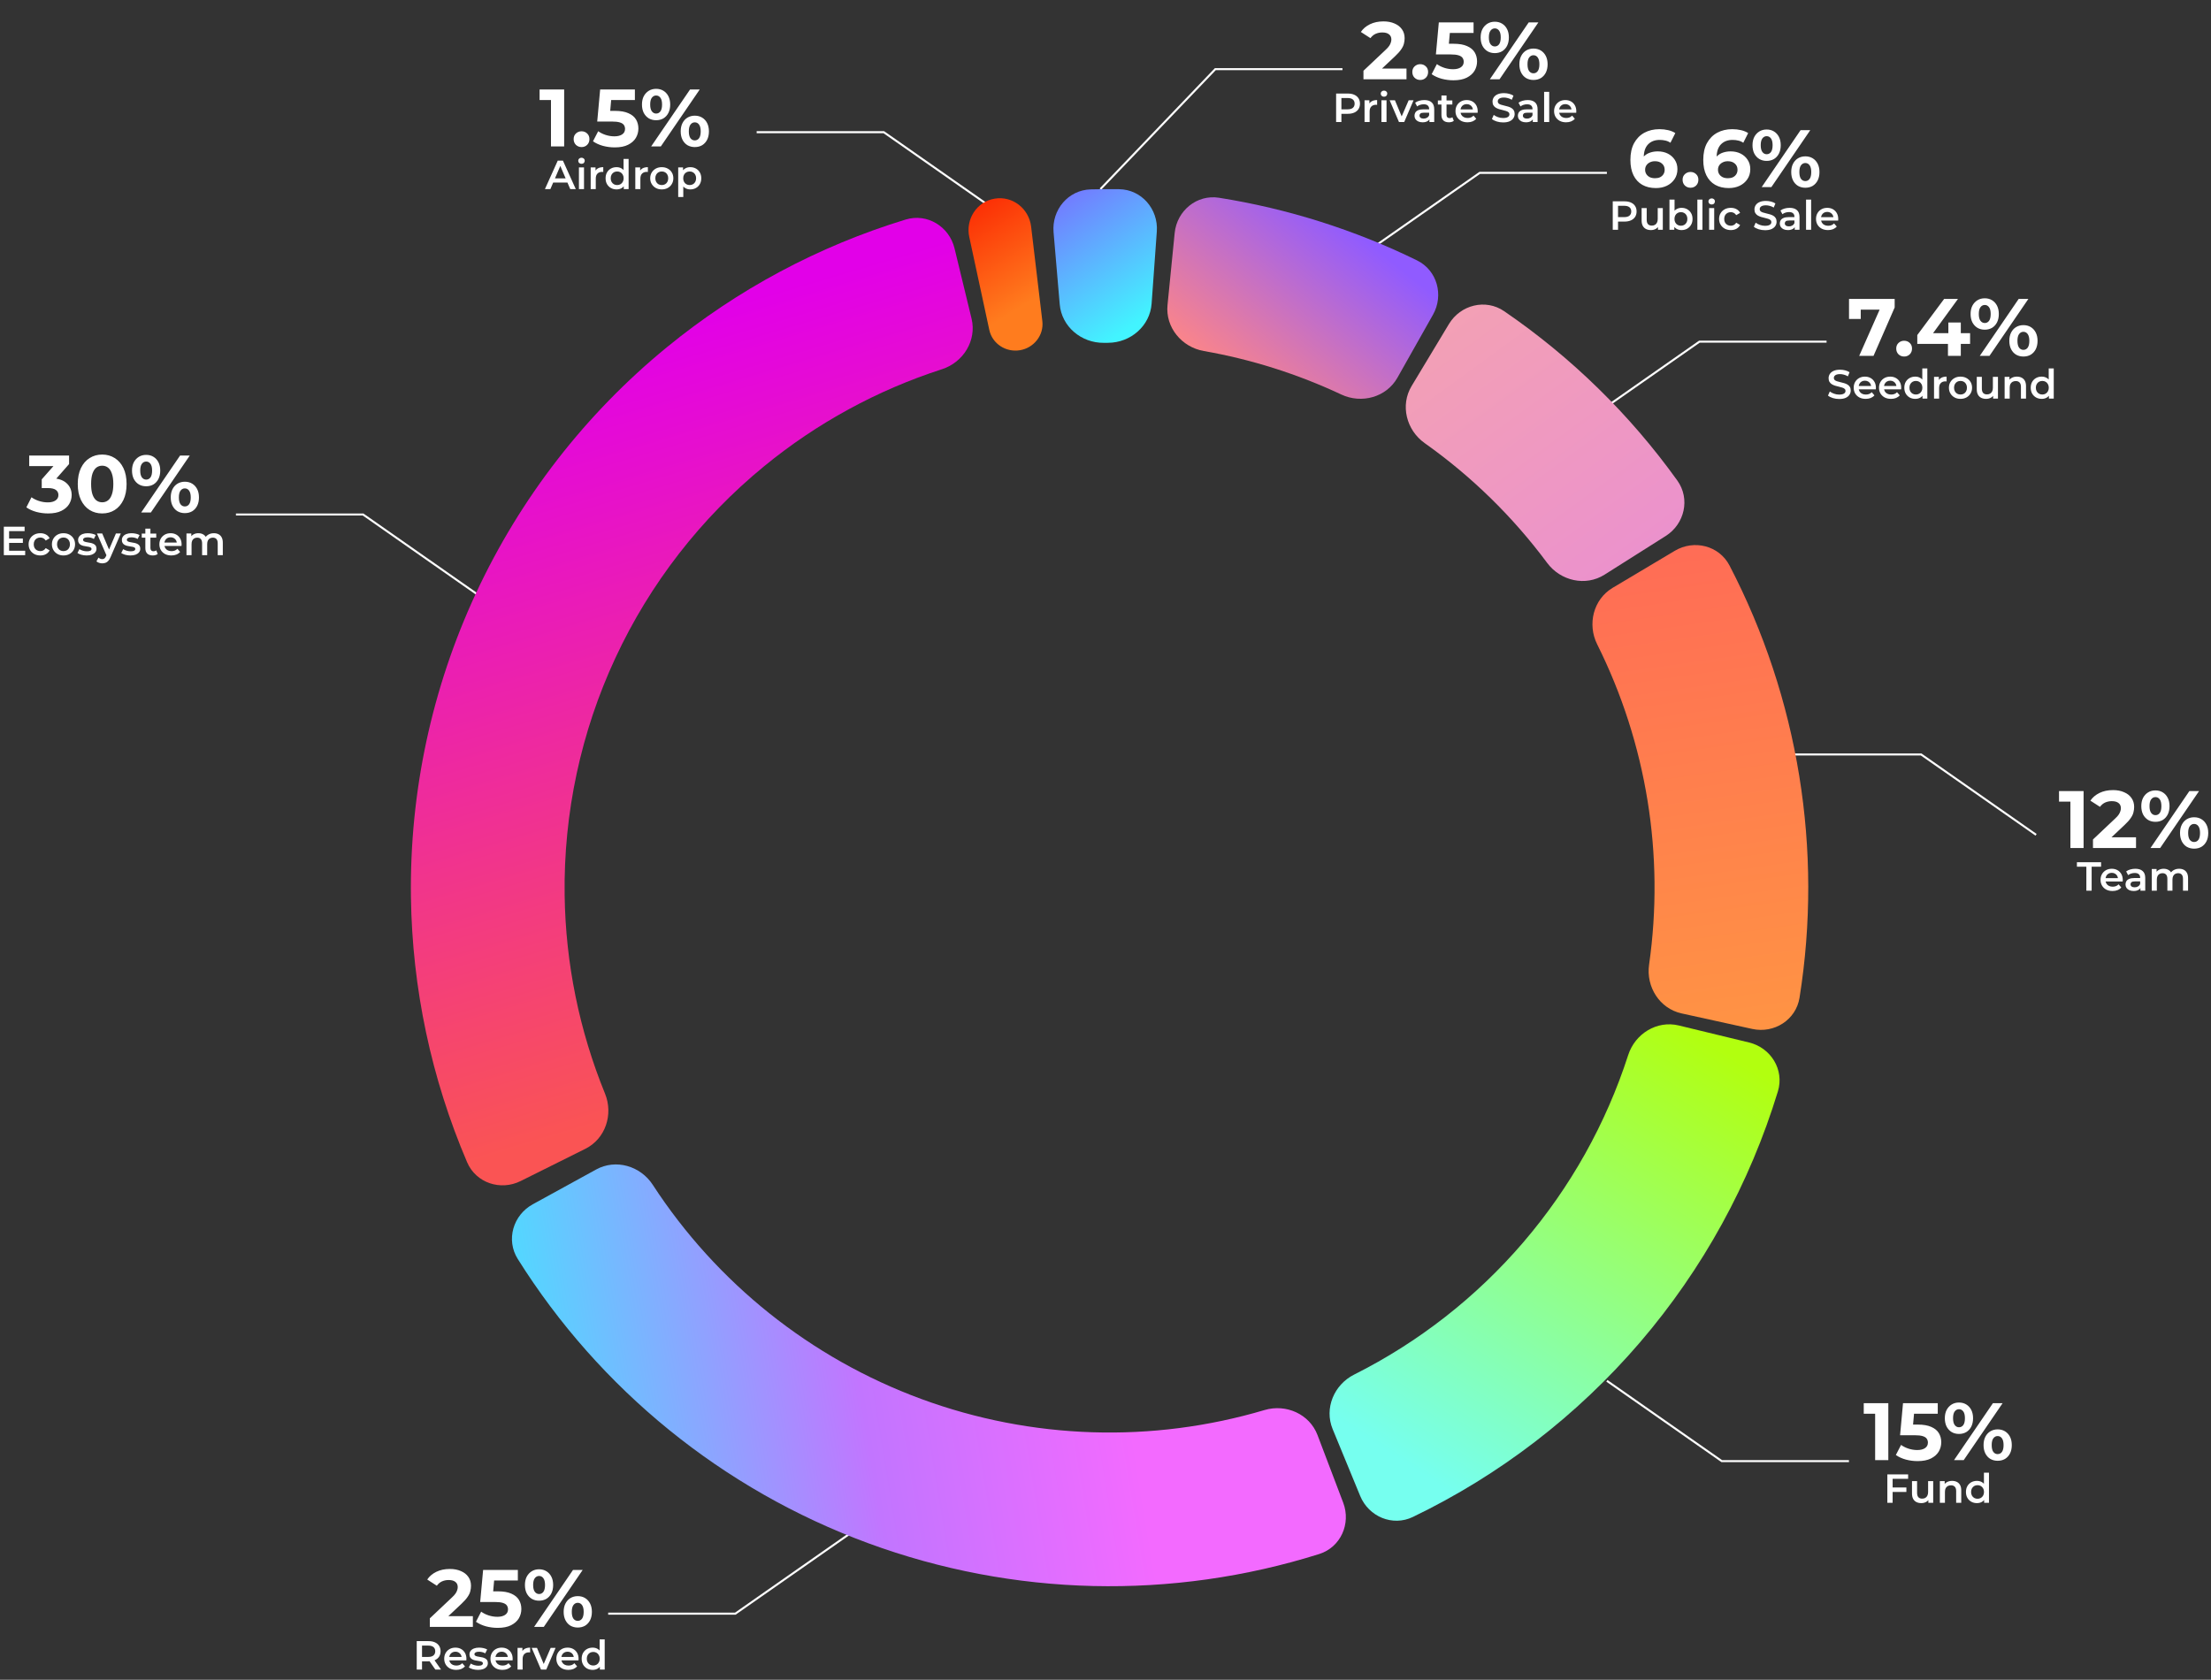 <svg width="1087" height="826" viewBox="0 0 1087 826" fill="none" xmlns="http://www.w3.org/2000/svg">
<rect x="0" y="0" width="1087" height="826" fill="#333333" stroke="none"/>
<path d="M235 292.5L178.5 253H116" stroke="white"/>
<path d="M418 754L361.5 793.5H299" stroke="white"/>
<path d="M790 679L846.5 718.5H909" stroke="white"/>
<path d="M1001 410.5L944.5 371H882" stroke="white"/>
<path d="M671 124.5L727.5 85H790" stroke="white"/>
<path d="M779 207.5L835.5 168H898" stroke="white"/>
<path d="M541 93L597.5 34H660" stroke="white"/>
<path d="M491 104.5L434.5 65H372" stroke="white"/>
<path d="M469.271 122.11C466.668 111.375 455.834 104.726 445.269 107.949C402.42 121.02 362.477 142.368 327.733 170.85C287.824 203.565 255.8 244.852 234.038 291.642C212.276 338.433 201.336 389.526 202.031 441.125C202.636 486.047 212.046 530.349 229.658 571.54C234 581.696 246.066 585.698 255.952 580.771L287.789 564.908C297.675 559.982 301.621 547.998 297.446 537.771C284.802 506.799 278.046 473.676 277.594 440.107C277.052 399.86 285.585 360.008 302.56 323.511C319.534 287.014 344.513 254.811 375.642 229.293C401.604 208.01 431.289 191.834 463.122 181.548C473.633 178.152 480.255 167.413 477.652 156.678L469.271 122.11Z" fill="url(#paint0_linear_2_373)"/>
<path d="M261.929 592.191C252.246 597.507 248.658 609.703 254.528 619.059C294.807 683.261 355.32 732.515 426.793 758.837C498.265 785.158 576.27 786.916 648.568 764.173C659.105 760.858 664.284 749.248 660.362 738.922L647.732 705.67C643.81 695.344 632.275 690.229 621.685 693.371C566.483 709.745 507.273 707.943 452.908 687.922C398.544 667.902 352.308 630.87 320.911 582.604C314.888 573.345 302.791 569.756 293.108 575.072L261.929 592.191Z" fill="url(#paint1_linear_2_373)"/>
<path d="M668.714 735.616C672.921 745.829 684.641 750.751 694.592 745.957C737.282 725.39 775.324 696.177 806.263 660.095C837.202 624.013 860.269 581.96 874.082 536.631C877.302 526.065 870.649 515.233 859.914 512.634L825.343 504.263C814.607 501.663 803.87 508.289 800.477 518.801C789.581 552.555 772.07 583.877 748.895 610.904C725.721 637.931 697.437 660.017 665.74 675.934C655.869 680.891 650.959 692.514 655.166 702.727L668.714 735.616Z" fill="url(#paint2_linear_2_373)"/>
<path d="M861.453 505.967C872.241 508.339 882.971 501.52 884.711 490.612C896.31 417.92 884.24 343.398 850.289 278.083C845.195 268.282 832.862 265.199 823.374 270.854L792.82 289.068C783.333 294.724 780.3 306.972 785.233 316.855C809.532 365.539 818.432 420.492 810.742 474.358C809.181 485.293 815.925 495.957 826.713 498.329L861.453 505.967Z" fill="url(#paint3_linear_2_373)"/>
<path d="M818.903 263.575C828.238 257.671 831.067 245.278 824.629 236.302C801.314 203.794 772.497 175.607 739.482 153.016C730.366 146.778 718.039 149.88 712.342 159.343L693.997 189.818C688.301 199.281 691.405 211.51 700.417 217.897C723.466 234.231 743.788 254.109 760.627 276.791C767.211 285.66 779.506 288.493 788.841 282.589L818.903 263.575Z" fill="url(#paint4_linear_2_373)"/>
<path d="M577.507 114.587C578.6 103.596 588.41 95.512 599.319 97.242C633.108 102.603 665.908 112.981 696.63 128.033C706.549 132.893 709.924 145.148 704.495 154.768L687.013 185.746C681.584 195.365 669.412 198.689 659.415 193.992C637.93 183.9 615.198 176.708 591.819 172.604C580.939 170.695 572.895 160.974 573.988 149.983L577.507 114.587Z" fill="url(#paint5_linear_2_373)"/>
<path d="M568.727 113.835C569.52 102.818 561.228 93.183 550.184 93.032C545.532 92.969 540.879 93 536.228 93.125C525.186 93.423 517.024 103.168 517.965 114.174L520.992 149.615C521.932 160.621 531.622 168.702 542.667 168.585C543.362 168.578 544.058 168.573 544.753 168.571C555.799 168.54 565.38 160.33 566.173 149.313L568.727 113.835Z" fill="url(#paint6_linear_2_373)"/>
<path d="M506.94 111.466C505.887 102.589 497.828 96.207 489.01 97.677C480.192 99.147 474.639 107.798 476.523 116.538L486.377 162.245C487.846 169.061 494.56 173.365 501.438 172.218C508.316 171.071 513.27 164.822 512.449 157.898L506.94 111.466Z" fill="url(#paint7_linear_2_373)"/>
<path d="M23.64 252.48C21.693 252.48 19.76 252.227 17.84 251.72C15.92 251.187 14.293 250.44 12.96 249.48L15.48 244.52C16.547 245.293 17.787 245.907 19.2 246.36C20.613 246.813 22.04 247.04 23.48 247.04C25.107 247.04 26.387 246.72 27.32 246.08C28.253 245.44 28.72 244.56 28.72 243.44C28.72 242.373 28.307 241.533 27.48 240.92C26.653 240.307 25.32 240 23.48 240H20.52V235.72L28.32 226.88L29.04 229.2H14.36V224H33.96V228.2L26.2 237.04L22.92 235.16H24.8C28.24 235.16 30.84 235.933 32.6 237.48C34.36 239.027 35.24 241.013 35.24 243.44C35.24 245.013 34.827 246.493 34 247.88C33.173 249.24 31.907 250.347 30.2 251.2C28.493 252.053 26.307 252.48 23.64 252.48ZM50.232 252.48C47.938 252.48 45.885 251.92 44.072 250.8C42.258 249.653 40.832 248 39.792 245.84C38.752 243.68 38.232 241.067 38.232 238C38.232 234.933 38.752 232.32 39.792 230.16C40.832 228 42.258 226.36 44.072 225.24C45.885 224.093 47.938 223.52 50.232 223.52C52.552 223.52 54.605 224.093 56.392 225.24C58.205 226.36 59.632 228 60.672 230.16C61.712 232.32 62.232 234.933 62.232 238C62.232 241.067 61.712 243.68 60.672 245.84C59.632 248 58.205 249.653 56.392 250.8C54.605 251.92 52.552 252.48 50.232 252.48ZM50.232 247C51.325 247 52.272 246.693 53.072 246.08C53.898 245.467 54.538 244.493 54.992 243.16C55.472 241.827 55.712 240.107 55.712 238C55.712 235.893 55.472 234.173 54.992 232.84C54.538 231.507 53.898 230.533 53.072 229.92C52.272 229.307 51.325 229 50.232 229C49.165 229 48.218 229.307 47.392 229.92C46.592 230.533 45.952 231.507 45.472 232.84C45.019 234.173 44.792 235.893 44.792 238C44.792 240.107 45.019 241.827 45.472 243.16C45.952 244.493 46.592 245.467 47.392 246.08C48.218 246.693 49.165 247 50.232 247ZM69.42 252L88.54 224H93.3L74.18 252H69.42ZM71.86 239.12C70.5 239.12 69.3 238.813 68.26 238.2C67.22 237.56 66.394 236.667 65.78 235.52C65.194 234.347 64.9 232.973 64.9 231.4C64.9 229.827 65.194 228.467 65.78 227.32C66.394 226.173 67.22 225.28 68.26 224.64C69.3 224 70.5 223.68 71.86 223.68C73.22 223.68 74.42 224 75.46 224.64C76.5 225.28 77.314 226.173 77.9 227.32C78.487 228.467 78.78 229.827 78.78 231.4C78.78 232.973 78.487 234.347 77.9 235.52C77.314 236.667 76.5 237.56 75.46 238.2C74.42 238.813 73.22 239.12 71.86 239.12ZM71.86 235.84C72.74 235.84 73.447 235.48 73.98 234.76C74.514 234.013 74.78 232.893 74.78 231.4C74.78 229.907 74.514 228.8 73.98 228.08C73.447 227.333 72.74 226.96 71.86 226.96C71.007 226.96 70.3 227.333 69.74 228.08C69.207 228.8 68.94 229.907 68.94 231.4C68.94 232.867 69.207 233.973 69.74 234.72C70.3 235.467 71.007 235.84 71.86 235.84ZM90.86 252.32C89.527 252.32 88.327 252.013 87.26 251.4C86.22 250.76 85.407 249.867 84.82 248.72C84.234 247.547 83.94 246.173 83.94 244.6C83.94 243.027 84.234 241.667 84.82 240.52C85.407 239.373 86.22 238.48 87.26 237.84C88.327 237.2 89.527 236.88 90.86 236.88C92.247 236.88 93.46 237.2 94.5 237.84C95.54 238.48 96.354 239.373 96.94 240.52C97.527 241.667 97.82 243.027 97.82 244.6C97.82 246.173 97.527 247.547 96.94 248.72C96.354 249.867 95.54 250.76 94.5 251.4C93.46 252.013 92.247 252.32 90.86 252.32ZM90.86 249.04C91.74 249.04 92.447 248.68 92.98 247.96C93.514 247.213 93.78 246.093 93.78 244.6C93.78 243.133 93.514 242.027 92.98 241.28C92.447 240.533 91.74 240.16 90.86 240.16C90.007 240.16 89.3 240.533 88.74 241.28C88.207 242 87.94 243.107 87.94 244.6C87.94 246.093 88.207 247.213 88.74 247.96C89.3 248.68 90.007 249.04 90.86 249.04Z" fill="white"/>
<path d="M4.28 264.82H11.24V266.96H4.28V264.82ZM4.48 270.82H12.38V273H1.88V259H12.1V261.18H4.48V270.82ZM19.841 273.14C18.721 273.14 17.721 272.907 16.841 272.44C15.974 271.96 15.294 271.307 14.801 270.48C14.307 269.653 14.061 268.713 14.061 267.66C14.061 266.593 14.307 265.653 14.801 264.84C15.294 264.013 15.974 263.367 16.841 262.9C17.721 262.433 18.721 262.2 19.841 262.2C20.881 262.2 21.794 262.413 22.581 262.84C23.381 263.253 23.987 263.867 24.401 264.68L22.481 265.8C22.161 265.293 21.767 264.92 21.301 264.68C20.847 264.44 20.354 264.32 19.821 264.32C19.207 264.32 18.654 264.453 18.161 264.72C17.667 264.987 17.281 265.373 17.001 265.88C16.721 266.373 16.581 266.967 16.581 267.66C16.581 268.353 16.721 268.953 17.001 269.46C17.281 269.953 17.667 270.333 18.161 270.6C18.654 270.867 19.207 271 19.821 271C20.354 271 20.847 270.88 21.301 270.64C21.767 270.4 22.161 270.027 22.481 269.52L24.401 270.64C23.987 271.44 23.381 272.06 22.581 272.5C21.794 272.927 20.881 273.14 19.841 273.14ZM31.206 273.14C30.112 273.14 29.139 272.907 28.286 272.44C27.432 271.96 26.759 271.307 26.266 270.48C25.772 269.653 25.526 268.713 25.526 267.66C25.526 266.593 25.772 265.653 26.266 264.84C26.759 264.013 27.432 263.367 28.286 262.9C29.139 262.433 30.112 262.2 31.206 262.2C32.312 262.2 33.292 262.433 34.146 262.9C35.012 263.367 35.686 264.007 36.166 264.82C36.659 265.633 36.906 266.58 36.906 267.66C36.906 268.713 36.659 269.653 36.166 270.48C35.686 271.307 35.012 271.96 34.146 272.44C33.292 272.907 32.312 273.14 31.206 273.14ZM31.206 271C31.819 271 32.366 270.867 32.846 270.6C33.326 270.333 33.699 269.947 33.966 269.44C34.246 268.933 34.386 268.34 34.386 267.66C34.386 266.967 34.246 266.373 33.966 265.88C33.699 265.373 33.326 264.987 32.846 264.72C32.366 264.453 31.826 264.32 31.226 264.32C30.612 264.32 30.066 264.453 29.586 264.72C29.119 264.987 28.746 265.373 28.466 265.88C28.186 266.373 28.046 266.967 28.046 267.66C28.046 268.34 28.186 268.933 28.466 269.44C28.746 269.947 29.119 270.333 29.586 270.6C30.066 270.867 30.606 271 31.206 271ZM42.596 273.14C41.703 273.14 40.843 273.027 40.016 272.8C39.203 272.56 38.556 272.273 38.076 271.94L39.036 270.04C39.516 270.347 40.09 270.6 40.756 270.8C41.423 271 42.09 271.1 42.756 271.1C43.543 271.1 44.11 270.993 44.456 270.78C44.816 270.567 44.996 270.28 44.996 269.92C44.996 269.627 44.876 269.407 44.636 269.26C44.396 269.1 44.083 268.98 43.696 268.9C43.31 268.82 42.876 268.747 42.396 268.68C41.93 268.613 41.456 268.527 40.976 268.42C40.51 268.3 40.083 268.133 39.696 267.92C39.31 267.693 38.996 267.393 38.756 267.02C38.516 266.647 38.396 266.153 38.396 265.54C38.396 264.86 38.59 264.273 38.976 263.78C39.363 263.273 39.903 262.887 40.596 262.62C41.303 262.34 42.136 262.2 43.096 262.2C43.816 262.2 44.543 262.28 45.276 262.44C46.01 262.6 46.616 262.827 47.096 263.12L46.136 265.02C45.63 264.713 45.116 264.507 44.596 264.4C44.09 264.28 43.583 264.22 43.076 264.22C42.316 264.22 41.75 264.333 41.376 264.56C41.016 264.787 40.836 265.073 40.836 265.42C40.836 265.74 40.956 265.98 41.196 266.14C41.436 266.3 41.75 266.427 42.136 266.52C42.523 266.613 42.95 266.693 43.416 266.76C43.896 266.813 44.37 266.9 44.836 267.02C45.303 267.14 45.73 267.307 46.116 267.52C46.516 267.72 46.836 268.007 47.076 268.38C47.316 268.753 47.436 269.24 47.436 269.84C47.436 270.507 47.236 271.087 46.836 271.58C46.45 272.073 45.896 272.46 45.176 272.74C44.456 273.007 43.596 273.14 42.596 273.14ZM50.274 277.02C49.754 277.02 49.234 276.933 48.714 276.76C48.194 276.587 47.761 276.347 47.414 276.04L48.414 274.2C48.667 274.427 48.954 274.607 49.274 274.74C49.594 274.873 49.921 274.94 50.254 274.94C50.707 274.94 51.074 274.827 51.354 274.6C51.634 274.373 51.894 273.993 52.134 273.46L52.754 272.06L52.954 271.76L56.994 262.32H59.394L54.394 273.86C54.061 274.66 53.687 275.293 53.274 275.76C52.874 276.227 52.421 276.553 51.914 276.74C51.421 276.927 50.874 277.02 50.274 277.02ZM52.474 273.38L47.654 262.32H50.254L54.174 271.54L52.474 273.38ZM64.12 273.14C63.226 273.14 62.366 273.027 61.54 272.8C60.726 272.56 60.08 272.273 59.6 271.94L60.56 270.04C61.04 270.347 61.613 270.6 62.28 270.8C62.946 271 63.613 271.1 64.28 271.1C65.066 271.1 65.633 270.993 65.98 270.78C66.34 270.567 66.52 270.28 66.52 269.92C66.52 269.627 66.4 269.407 66.16 269.26C65.92 269.1 65.606 268.98 65.22 268.9C64.833 268.82 64.4 268.747 63.92 268.68C63.453 268.613 62.98 268.527 62.5 268.42C62.033 268.3 61.606 268.133 61.22 267.92C60.833 267.693 60.52 267.393 60.28 267.02C60.04 266.647 59.92 266.153 59.92 265.54C59.92 264.86 60.113 264.273 60.5 263.78C60.886 263.273 61.426 262.887 62.12 262.62C62.826 262.34 63.66 262.2 64.62 262.2C65.34 262.2 66.066 262.28 66.8 262.44C67.533 262.6 68.14 262.827 68.62 263.12L67.66 265.02C67.153 264.713 66.64 264.507 66.12 264.4C65.613 264.28 65.106 264.22 64.6 264.22C63.84 264.22 63.273 264.333 62.9 264.56C62.54 264.787 62.36 265.073 62.36 265.42C62.36 265.74 62.48 265.98 62.72 266.14C62.96 266.3 63.273 266.427 63.66 266.52C64.046 266.613 64.473 266.693 64.94 266.76C65.42 266.813 65.893 266.9 66.36 267.02C66.826 267.14 67.253 267.307 67.64 267.52C68.04 267.72 68.36 268.007 68.6 268.38C68.84 268.753 68.96 269.24 68.96 269.84C68.96 270.507 68.76 271.087 68.36 271.58C67.973 272.073 67.42 272.46 66.7 272.74C65.98 273.007 65.12 273.14 64.12 273.14ZM75.133 273.14C73.959 273.14 73.053 272.84 72.413 272.24C71.773 271.627 71.453 270.727 71.453 269.54V259.96H73.953V269.48C73.953 269.987 74.079 270.38 74.333 270.66C74.599 270.94 74.966 271.08 75.433 271.08C75.993 271.08 76.459 270.933 76.833 270.64L77.533 272.42C77.239 272.66 76.879 272.84 76.453 272.96C76.026 273.08 75.586 273.14 75.133 273.14ZM69.693 264.4V262.4H76.813V264.4H69.693ZM84.258 273.14C83.071 273.14 82.031 272.907 81.138 272.44C80.258 271.96 79.571 271.307 79.078 270.48C78.598 269.653 78.358 268.713 78.358 267.66C78.358 266.593 78.591 265.653 79.058 264.84C79.538 264.013 80.191 263.367 81.018 262.9C81.858 262.433 82.811 262.2 83.878 262.2C84.918 262.2 85.844 262.427 86.658 262.88C87.471 263.333 88.111 263.973 88.578 264.8C89.044 265.627 89.278 266.6 89.278 267.72C89.278 267.827 89.271 267.947 89.258 268.08C89.258 268.213 89.251 268.34 89.238 268.46H80.338V266.8H87.918L86.938 267.32C86.951 266.707 86.824 266.167 86.558 265.7C86.291 265.233 85.924 264.867 85.458 264.6C85.004 264.333 84.478 264.2 83.878 264.2C83.264 264.2 82.724 264.333 82.258 264.6C81.804 264.867 81.444 265.24 81.178 265.72C80.924 266.187 80.798 266.74 80.798 267.38V267.78C80.798 268.42 80.944 268.987 81.238 269.48C81.531 269.973 81.944 270.353 82.478 270.62C83.011 270.887 83.624 271.02 84.318 271.02C84.918 271.02 85.458 270.927 85.938 270.74C86.418 270.553 86.844 270.26 87.218 269.86L88.558 271.4C88.078 271.96 87.471 272.393 86.738 272.7C86.018 272.993 85.191 273.14 84.258 273.14ZM105.159 262.2C106.012 262.2 106.766 262.367 107.419 262.7C108.086 263.033 108.606 263.547 108.979 264.24C109.352 264.92 109.539 265.8 109.539 266.88V273H107.039V267.2C107.039 266.253 106.832 265.547 106.419 265.08C106.006 264.613 105.412 264.38 104.639 264.38C104.092 264.38 103.606 264.5 103.179 264.74C102.766 264.98 102.439 265.333 102.199 265.8C101.972 266.267 101.859 266.86 101.859 267.58V273H99.359V267.2C99.359 266.253 99.152 265.547 98.739 265.08C98.326 264.613 97.732 264.38 96.959 264.38C96.412 264.38 95.926 264.5 95.499 264.74C95.086 264.98 94.759 265.333 94.519 265.8C94.292 266.267 94.179 266.86 94.179 267.58V273H91.679V262.32H94.059V265.16L93.639 264.32C93.999 263.627 94.519 263.1 95.199 262.74C95.892 262.38 96.679 262.2 97.559 262.2C98.559 262.2 99.426 262.447 100.159 262.94C100.906 263.433 101.399 264.18 101.639 265.18L100.659 264.84C101.006 264.04 101.579 263.4 102.379 262.92C103.179 262.44 104.106 262.2 105.159 262.2Z" fill="white"/>
<path d="M211.32 800V795.8L222.12 785.6C222.973 784.827 223.6 784.133 224 783.52C224.4 782.907 224.667 782.347 224.8 781.84C224.96 781.333 225.04 780.867 225.04 780.44C225.04 779.32 224.653 778.467 223.88 777.88C223.133 777.267 222.027 776.96 220.56 776.96C219.387 776.96 218.293 777.187 217.28 777.64C216.293 778.093 215.453 778.8 214.76 779.76L210.04 776.72C211.107 775.12 212.6 773.853 214.52 772.92C216.44 771.987 218.653 771.52 221.16 771.52C223.24 771.52 225.053 771.867 226.6 772.56C228.173 773.227 229.387 774.173 230.24 775.4C231.12 776.627 231.56 778.093 231.56 779.8C231.56 780.707 231.44 781.613 231.2 782.52C230.987 783.4 230.533 784.333 229.84 785.32C229.173 786.307 228.187 787.413 226.88 788.64L217.92 797.08L216.68 794.72H232.48V800H211.32ZM244.674 800.48C242.727 800.48 240.794 800.227 238.874 799.72C236.98 799.187 235.354 798.44 233.994 797.48L236.554 792.52C237.62 793.293 238.847 793.907 240.234 794.36C241.647 794.813 243.074 795.04 244.514 795.04C246.14 795.04 247.42 794.72 248.354 794.08C249.287 793.44 249.754 792.547 249.754 791.4C249.754 790.68 249.567 790.04 249.194 789.48C248.82 788.92 248.154 788.493 247.194 788.2C246.26 787.907 244.94 787.76 243.234 787.76H236.074L237.514 772H254.594V777.2H239.834L243.194 774.24L242.194 785.48L238.834 782.52H244.754C247.527 782.52 249.754 782.907 251.434 783.68C253.14 784.427 254.38 785.453 255.154 786.76C255.927 788.067 256.314 789.547 256.314 791.2C256.314 792.853 255.9 794.387 255.074 795.8C254.247 797.187 252.967 798.32 251.234 799.2C249.527 800.053 247.34 800.48 244.674 800.48ZM262.592 800L281.712 772H286.472L267.352 800H262.592ZM265.032 787.12C263.672 787.12 262.472 786.813 261.432 786.2C260.392 785.56 259.566 784.667 258.952 783.52C258.366 782.347 258.072 780.973 258.072 779.4C258.072 777.827 258.366 776.467 258.952 775.32C259.566 774.173 260.392 773.28 261.432 772.64C262.472 772 263.672 771.68 265.032 771.68C266.392 771.68 267.592 772 268.632 772.64C269.672 773.28 270.486 774.173 271.072 775.32C271.659 776.467 271.952 777.827 271.952 779.4C271.952 780.973 271.659 782.347 271.072 783.52C270.486 784.667 269.672 785.56 268.632 786.2C267.592 786.813 266.392 787.12 265.032 787.12ZM265.032 783.84C265.912 783.84 266.619 783.48 267.152 782.76C267.686 782.013 267.952 780.893 267.952 779.4C267.952 777.907 267.686 776.8 267.152 776.08C266.619 775.333 265.912 774.96 265.032 774.96C264.179 774.96 263.472 775.333 262.912 776.08C262.379 776.8 262.112 777.907 262.112 779.4C262.112 780.867 262.379 781.973 262.912 782.72C263.472 783.467 264.179 783.84 265.032 783.84ZM284.032 800.32C282.699 800.32 281.499 800.013 280.432 799.4C279.392 798.76 278.579 797.867 277.992 796.72C277.406 795.547 277.112 794.173 277.112 792.6C277.112 791.027 277.406 789.667 277.992 788.52C278.579 787.373 279.392 786.48 280.432 785.84C281.499 785.2 282.699 784.88 284.032 784.88C285.419 784.88 286.632 785.2 287.672 785.84C288.712 786.48 289.526 787.373 290.112 788.52C290.699 789.667 290.992 791.027 290.992 792.6C290.992 794.173 290.699 795.547 290.112 796.72C289.526 797.867 288.712 798.76 287.672 799.4C286.632 800.013 285.419 800.32 284.032 800.32ZM284.032 797.04C284.912 797.04 285.619 796.68 286.152 795.96C286.686 795.213 286.952 794.093 286.952 792.6C286.952 791.133 286.686 790.027 286.152 789.28C285.619 788.533 284.912 788.16 284.032 788.16C283.179 788.16 282.472 788.533 281.912 789.28C281.379 790 281.112 791.107 281.112 792.6C281.112 794.093 281.379 795.213 281.912 795.96C282.472 796.68 283.179 797.04 284.032 797.04Z" fill="white"/>
<path d="M204.88 821V807H210.64C211.88 807 212.94 807.2 213.82 807.6C214.713 808 215.4 808.573 215.88 809.32C216.36 810.067 216.6 810.953 216.6 811.98C216.6 813.007 216.36 813.893 215.88 814.64C215.4 815.373 214.713 815.94 213.82 816.34C212.94 816.727 211.88 816.92 210.64 816.92H206.32L207.48 815.74V821H204.88ZM214.04 821L210.5 815.92H213.28L216.84 821H214.04ZM207.48 816.02L206.32 814.78H210.52C211.667 814.78 212.527 814.533 213.1 814.04C213.687 813.547 213.98 812.86 213.98 811.98C213.98 811.087 213.687 810.4 213.1 809.92C212.527 809.44 211.667 809.2 210.52 809.2H206.32L207.48 807.92V816.02ZM224.289 821.14C223.102 821.14 222.062 820.907 221.169 820.44C220.289 819.96 219.602 819.307 219.109 818.48C218.629 817.653 218.389 816.713 218.389 815.66C218.389 814.593 218.622 813.653 219.089 812.84C219.569 812.013 220.222 811.367 221.049 810.9C221.889 810.433 222.842 810.2 223.909 810.2C224.949 810.2 225.876 810.427 226.689 810.88C227.502 811.333 228.142 811.973 228.609 812.8C229.076 813.627 229.309 814.6 229.309 815.72C229.309 815.827 229.302 815.947 229.289 816.08C229.289 816.213 229.282 816.34 229.269 816.46H220.369V814.8H227.949L226.969 815.32C226.982 814.707 226.856 814.167 226.589 813.7C226.322 813.233 225.956 812.867 225.489 812.6C225.036 812.333 224.509 812.2 223.909 812.2C223.296 812.2 222.756 812.333 222.289 812.6C221.836 812.867 221.476 813.24 221.209 813.72C220.956 814.187 220.829 814.74 220.829 815.38V815.78C220.829 816.42 220.976 816.987 221.269 817.48C221.562 817.973 221.976 818.353 222.509 818.62C223.042 818.887 223.656 819.02 224.349 819.02C224.949 819.02 225.489 818.927 225.969 818.74C226.449 818.553 226.876 818.26 227.249 817.86L228.589 819.4C228.109 819.96 227.502 820.393 226.769 820.7C226.049 820.993 225.222 821.14 224.289 821.14ZM235.01 821.14C234.117 821.14 233.257 821.027 232.43 820.8C231.617 820.56 230.97 820.273 230.49 819.94L231.45 818.04C231.93 818.347 232.504 818.6 233.17 818.8C233.837 819 234.504 819.1 235.17 819.1C235.957 819.1 236.524 818.993 236.87 818.78C237.23 818.567 237.41 818.28 237.41 817.92C237.41 817.627 237.29 817.407 237.05 817.26C236.81 817.1 236.497 816.98 236.11 816.9C235.724 816.82 235.29 816.747 234.81 816.68C234.344 816.613 233.87 816.527 233.39 816.42C232.924 816.3 232.497 816.133 232.11 815.92C231.724 815.693 231.41 815.393 231.17 815.02C230.93 814.647 230.81 814.153 230.81 813.54C230.81 812.86 231.004 812.273 231.39 811.78C231.777 811.273 232.317 810.887 233.01 810.62C233.717 810.34 234.55 810.2 235.51 810.2C236.23 810.2 236.957 810.28 237.69 810.44C238.424 810.6 239.03 810.827 239.51 811.12L238.55 813.02C238.044 812.713 237.53 812.507 237.01 812.4C236.504 812.28 235.997 812.22 235.49 812.22C234.73 812.22 234.164 812.333 233.79 812.56C233.43 812.787 233.25 813.073 233.25 813.42C233.25 813.74 233.37 813.98 233.61 814.14C233.85 814.3 234.164 814.427 234.55 814.52C234.937 814.613 235.364 814.693 235.83 814.76C236.31 814.813 236.784 814.9 237.25 815.02C237.717 815.14 238.144 815.307 238.53 815.52C238.93 815.72 239.25 816.007 239.49 816.38C239.73 816.753 239.85 817.24 239.85 817.84C239.85 818.507 239.65 819.087 239.25 819.58C238.864 820.073 238.31 820.46 237.59 820.74C236.87 821.007 236.01 821.14 235.01 821.14ZM247.023 821.14C245.837 821.14 244.797 820.907 243.903 820.44C243.023 819.96 242.337 819.307 241.843 818.48C241.363 817.653 241.123 816.713 241.123 815.66C241.123 814.593 241.357 813.653 241.823 812.84C242.303 812.013 242.957 811.367 243.783 810.9C244.623 810.433 245.577 810.2 246.643 810.2C247.683 810.2 248.61 810.427 249.423 810.88C250.237 811.333 250.877 811.973 251.343 812.8C251.81 813.627 252.043 814.6 252.043 815.72C252.043 815.827 252.037 815.947 252.023 816.08C252.023 816.213 252.017 816.34 252.003 816.46H243.103V814.8H250.683L249.703 815.32C249.717 814.707 249.59 814.167 249.323 813.7C249.057 813.233 248.69 812.867 248.223 812.6C247.77 812.333 247.243 812.2 246.643 812.2C246.03 812.2 245.49 812.333 245.023 812.6C244.57 812.867 244.21 813.24 243.943 813.72C243.69 814.187 243.563 814.74 243.563 815.38V815.78C243.563 816.42 243.71 816.987 244.003 817.48C244.297 817.973 244.71 818.353 245.243 818.62C245.777 818.887 246.39 819.02 247.083 819.02C247.683 819.02 248.223 818.927 248.703 818.74C249.183 818.553 249.61 818.26 249.983 817.86L251.323 819.4C250.843 819.96 250.237 820.393 249.503 820.7C248.783 820.993 247.957 821.14 247.023 821.14ZM254.445 821V810.32H256.825V813.26L256.545 812.4C256.865 811.68 257.365 811.133 258.045 810.76C258.738 810.387 259.598 810.2 260.625 810.2V812.58C260.518 812.553 260.418 812.54 260.325 812.54C260.231 812.527 260.138 812.52 260.045 812.52C259.098 812.52 258.345 812.8 257.785 813.36C257.225 813.907 256.945 814.727 256.945 815.82V821H254.445ZM265.976 821L261.396 810.32H263.996L267.936 819.74H266.656L270.736 810.32H273.136L268.556 821H265.976ZM279.426 821.14C278.239 821.14 277.199 820.907 276.306 820.44C275.426 819.96 274.739 819.307 274.246 818.48C273.766 817.653 273.526 816.713 273.526 815.66C273.526 814.593 273.759 813.653 274.226 812.84C274.706 812.013 275.359 811.367 276.186 810.9C277.026 810.433 277.979 810.2 279.046 810.2C280.086 810.2 281.012 810.427 281.826 810.88C282.639 811.333 283.279 811.973 283.746 812.8C284.212 813.627 284.446 814.6 284.446 815.72C284.446 815.827 284.439 815.947 284.426 816.08C284.426 816.213 284.419 816.34 284.406 816.46H275.506V814.8H283.086L282.106 815.32C282.119 814.707 281.992 814.167 281.726 813.7C281.459 813.233 281.092 812.867 280.626 812.6C280.172 812.333 279.646 812.2 279.046 812.2C278.432 812.2 277.892 812.333 277.426 812.6C276.972 812.867 276.612 813.24 276.346 813.72C276.092 814.187 275.966 814.74 275.966 815.38V815.78C275.966 816.42 276.112 816.987 276.406 817.48C276.699 817.973 277.112 818.353 277.646 818.62C278.179 818.887 278.792 819.02 279.486 819.02C280.086 819.02 280.626 818.927 281.106 818.74C281.586 818.553 282.012 818.26 282.386 817.86L283.726 819.4C283.246 819.96 282.639 820.393 281.906 820.7C281.186 820.993 280.359 821.14 279.426 821.14ZM291.367 821.14C290.34 821.14 289.414 820.913 288.587 820.46C287.774 819.993 287.134 819.353 286.667 818.54C286.2 817.727 285.967 816.767 285.967 815.66C285.967 814.553 286.2 813.593 286.667 812.78C287.134 811.967 287.774 811.333 288.587 810.88C289.414 810.427 290.34 810.2 291.367 810.2C292.26 810.2 293.06 810.4 293.767 810.8C294.474 811.187 295.034 811.78 295.447 812.58C295.86 813.38 296.067 814.407 296.067 815.66C296.067 816.9 295.867 817.927 295.467 818.74C295.067 819.54 294.514 820.14 293.807 820.54C293.1 820.94 292.287 821.14 291.367 821.14ZM291.667 819C292.267 819 292.8 818.867 293.267 818.6C293.747 818.333 294.127 817.947 294.407 817.44C294.7 816.933 294.847 816.34 294.847 815.66C294.847 814.967 294.7 814.373 294.407 813.88C294.127 813.373 293.747 812.987 293.267 812.72C292.8 812.453 292.267 812.32 291.667 812.32C291.067 812.32 290.527 812.453 290.047 812.72C289.58 812.987 289.2 813.373 288.907 813.88C288.627 814.373 288.487 814.967 288.487 815.66C288.487 816.34 288.627 816.933 288.907 817.44C289.2 817.947 289.58 818.333 290.047 818.6C290.527 818.867 291.067 819 291.667 819ZM294.907 821V818.48L295.007 815.64L294.807 812.8V806.16H297.287V821H294.907Z" fill="white"/>
<path d="M914.04 175L925.32 149.48L927 152.28H911.92L914.8 149.24V156.84H909.04V147H931.48V151.2L921.08 175H914.04ZM936.131 175.32C935.064 175.32 934.144 174.96 933.371 174.24C932.624 173.493 932.251 172.547 932.251 171.4C932.251 170.253 932.624 169.333 933.371 168.64C934.144 167.92 935.064 167.56 936.131 167.56C937.224 167.56 938.144 167.92 938.891 168.64C939.637 169.333 940.011 170.253 940.011 171.4C940.011 172.547 939.637 173.493 938.891 174.24C938.144 174.96 937.224 175.32 936.131 175.32ZM942.599 169.12V164.76L955.799 147H962.599L949.679 164.76L946.519 163.84H968.559V169.12H942.599ZM957.679 175V169.12L957.879 163.84V158.6H963.999V175H957.679ZM973.327 175L992.447 147H997.207L978.087 175H973.327ZM975.767 162.12C974.407 162.12 973.207 161.813 972.167 161.2C971.127 160.56 970.3 159.667 969.687 158.52C969.1 157.347 968.807 155.973 968.807 154.4C968.807 152.827 969.1 151.467 969.687 150.32C970.3 149.173 971.127 148.28 972.167 147.64C973.207 147 974.407 146.68 975.767 146.68C977.127 146.68 978.327 147 979.367 147.64C980.407 148.28 981.22 149.173 981.807 150.32C982.393 151.467 982.687 152.827 982.687 154.4C982.687 155.973 982.393 157.347 981.807 158.52C981.22 159.667 980.407 160.56 979.367 161.2C978.327 161.813 977.127 162.12 975.767 162.12ZM975.767 158.84C976.647 158.84 977.353 158.48 977.887 157.76C978.42 157.013 978.687 155.893 978.687 154.4C978.687 152.907 978.42 151.8 977.887 151.08C977.353 150.333 976.647 149.96 975.767 149.96C974.913 149.96 974.207 150.333 973.647 151.08C973.113 151.8 972.847 152.907 972.847 154.4C972.847 155.867 973.113 156.973 973.647 157.72C974.207 158.467 974.913 158.84 975.767 158.84ZM994.767 175.32C993.433 175.32 992.233 175.013 991.167 174.4C990.127 173.76 989.313 172.867 988.727 171.72C988.14 170.547 987.847 169.173 987.847 167.6C987.847 166.027 988.14 164.667 988.727 163.52C989.313 162.373 990.127 161.48 991.167 160.84C992.233 160.2 993.433 159.88 994.767 159.88C996.153 159.88 997.367 160.2 998.407 160.84C999.447 161.48 1000.26 162.373 1000.85 163.52C1001.43 164.667 1001.73 166.027 1001.73 167.6C1001.73 169.173 1001.43 170.547 1000.85 171.72C1000.26 172.867 999.447 173.76 998.407 174.4C997.367 175.013 996.153 175.32 994.767 175.32ZM994.767 172.04C995.647 172.04 996.353 171.68 996.887 170.96C997.42 170.213 997.687 169.093 997.687 167.6C997.687 166.133 997.42 165.027 996.887 164.28C996.353 163.533 995.647 163.16 994.767 163.16C993.913 163.16 993.207 163.533 992.647 164.28C992.113 165 991.847 166.107 991.847 167.6C991.847 169.093 992.113 170.213 992.647 170.96C993.207 171.68 993.913 172.04 994.767 172.04Z" fill="white"/>
<path d="M904.22 196.2C903.127 196.2 902.08 196.047 901.08 195.74C900.08 195.42 899.287 195.013 898.7 194.52L899.6 192.5C900.16 192.94 900.853 193.307 901.68 193.6C902.507 193.893 903.353 194.04 904.22 194.04C904.953 194.04 905.547 193.96 906 193.8C906.453 193.64 906.787 193.427 907 193.16C907.213 192.88 907.32 192.567 907.32 192.22C907.32 191.793 907.167 191.453 906.86 191.2C906.553 190.933 906.153 190.727 905.66 190.58C905.18 190.42 904.64 190.273 904.04 190.14C903.453 190.007 902.86 189.853 902.26 189.68C901.673 189.493 901.133 189.26 900.64 188.98C900.16 188.687 899.767 188.3 899.46 187.82C899.153 187.34 899 186.727 899 185.98C899 185.22 899.2 184.527 899.6 183.9C900.013 183.26 900.633 182.753 901.46 182.38C902.3 181.993 903.36 181.8 904.64 181.8C905.48 181.8 906.313 181.907 907.14 182.12C907.967 182.333 908.687 182.64 909.3 183.04L908.48 185.06C907.853 184.687 907.207 184.413 906.54 184.24C905.873 184.053 905.233 183.96 904.62 183.96C903.9 183.96 903.313 184.047 902.86 184.22C902.42 184.393 902.093 184.62 901.88 184.9C901.68 185.18 901.58 185.5 901.58 185.86C901.58 186.287 901.727 186.633 902.02 186.9C902.327 187.153 902.72 187.353 903.2 187.5C903.693 187.647 904.24 187.793 904.84 187.94C905.44 188.073 906.033 188.227 906.62 188.4C907.22 188.573 907.76 188.8 908.24 189.08C908.733 189.36 909.127 189.74 909.42 190.22C909.727 190.7 909.88 191.307 909.88 192.04C909.88 192.787 909.673 193.48 909.26 194.12C908.86 194.747 908.24 195.253 907.4 195.64C906.56 196.013 905.5 196.2 904.22 196.2ZM917.238 196.14C916.051 196.14 915.011 195.907 914.118 195.44C913.238 194.96 912.551 194.307 912.058 193.48C911.578 192.653 911.338 191.713 911.338 190.66C911.338 189.593 911.571 188.653 912.038 187.84C912.518 187.013 913.171 186.367 913.998 185.9C914.838 185.433 915.791 185.2 916.858 185.2C917.898 185.2 918.825 185.427 919.638 185.88C920.451 186.333 921.091 186.973 921.558 187.8C922.025 188.627 922.258 189.6 922.258 190.72C922.258 190.827 922.251 190.947 922.238 191.08C922.238 191.213 922.231 191.34 922.218 191.46H913.318V189.8H920.898L919.918 190.32C919.931 189.707 919.805 189.167 919.538 188.7C919.271 188.233 918.905 187.867 918.438 187.6C917.985 187.333 917.458 187.2 916.858 187.2C916.245 187.2 915.705 187.333 915.238 187.6C914.785 187.867 914.425 188.24 914.158 188.72C913.905 189.187 913.778 189.74 913.778 190.38V190.78C913.778 191.42 913.925 191.987 914.218 192.48C914.511 192.973 914.925 193.353 915.458 193.62C915.991 193.887 916.605 194.02 917.298 194.02C917.898 194.02 918.438 193.927 918.918 193.74C919.398 193.553 919.825 193.26 920.198 192.86L921.538 194.4C921.058 194.96 920.451 195.393 919.718 195.7C918.998 195.993 918.171 196.14 917.238 196.14ZM929.68 196.14C928.493 196.14 927.453 195.907 926.56 195.44C925.68 194.96 924.993 194.307 924.5 193.48C924.02 192.653 923.78 191.713 923.78 190.66C923.78 189.593 924.013 188.653 924.48 187.84C924.96 187.013 925.613 186.367 926.44 185.9C927.28 185.433 928.233 185.2 929.3 185.2C930.34 185.2 931.266 185.427 932.08 185.88C932.893 186.333 933.533 186.973 934 187.8C934.466 188.627 934.7 189.6 934.7 190.72C934.7 190.827 934.693 190.947 934.68 191.08C934.68 191.213 934.673 191.34 934.66 191.46H925.76V189.8H933.34L932.36 190.32C932.373 189.707 932.246 189.167 931.98 188.7C931.713 188.233 931.346 187.867 930.88 187.6C930.426 187.333 929.9 187.2 929.3 187.2C928.686 187.2 928.146 187.333 927.68 187.6C927.226 187.867 926.866 188.24 926.6 188.72C926.346 189.187 926.22 189.74 926.22 190.38V190.78C926.22 191.42 926.366 191.987 926.66 192.48C926.953 192.973 927.366 193.353 927.9 193.62C928.433 193.887 929.046 194.02 929.74 194.02C930.34 194.02 930.88 193.927 931.36 193.74C931.84 193.553 932.266 193.26 932.64 192.86L933.98 194.4C933.5 194.96 932.893 195.393 932.16 195.7C931.44 195.993 930.613 196.14 929.68 196.14ZM941.621 196.14C940.594 196.14 939.668 195.913 938.841 195.46C938.028 194.993 937.388 194.353 936.921 193.54C936.454 192.727 936.221 191.767 936.221 190.66C936.221 189.553 936.454 188.593 936.921 187.78C937.388 186.967 938.028 186.333 938.841 185.88C939.668 185.427 940.594 185.2 941.621 185.2C942.514 185.2 943.314 185.4 944.021 185.8C944.728 186.187 945.288 186.78 945.701 187.58C946.114 188.38 946.321 189.407 946.321 190.66C946.321 191.9 946.121 192.927 945.721 193.74C945.321 194.54 944.768 195.14 944.061 195.54C943.354 195.94 942.541 196.14 941.621 196.14ZM941.921 194C942.521 194 943.054 193.867 943.521 193.6C944.001 193.333 944.381 192.947 944.661 192.44C944.954 191.933 945.101 191.34 945.101 190.66C945.101 189.967 944.954 189.373 944.661 188.88C944.381 188.373 944.001 187.987 943.521 187.72C943.054 187.453 942.521 187.32 941.921 187.32C941.321 187.32 940.781 187.453 940.301 187.72C939.834 187.987 939.454 188.373 939.161 188.88C938.881 189.373 938.741 189.967 938.741 190.66C938.741 191.34 938.881 191.933 939.161 192.44C939.454 192.947 939.834 193.333 940.301 193.6C940.781 193.867 941.321 194 941.921 194ZM945.161 196V193.48L945.261 190.64L945.061 187.8V181.16H947.541V196H945.161ZM950.831 196V185.32H953.211V188.26L952.931 187.4C953.251 186.68 953.751 186.133 954.431 185.76C955.125 185.387 955.985 185.2 957.011 185.2V187.58C956.905 187.553 956.805 187.54 956.711 187.54C956.618 187.527 956.525 187.52 956.431 187.52C955.485 187.52 954.731 187.8 954.171 188.36C953.611 188.907 953.331 189.727 953.331 190.82V196H950.831ZM963.835 196.14C962.741 196.14 961.768 195.907 960.915 195.44C960.061 194.96 959.388 194.307 958.895 193.48C958.401 192.653 958.155 191.713 958.155 190.66C958.155 189.593 958.401 188.653 958.895 187.84C959.388 187.013 960.061 186.367 960.915 185.9C961.768 185.433 962.741 185.2 963.835 185.2C964.941 185.2 965.921 185.433 966.775 185.9C967.641 186.367 968.315 187.007 968.795 187.82C969.288 188.633 969.535 189.58 969.535 190.66C969.535 191.713 969.288 192.653 968.795 193.48C968.315 194.307 967.641 194.96 966.775 195.44C965.921 195.907 964.941 196.14 963.835 196.14ZM963.835 194C964.448 194 964.995 193.867 965.475 193.6C965.955 193.333 966.328 192.947 966.595 192.44C966.875 191.933 967.015 191.34 967.015 190.66C967.015 189.967 966.875 189.373 966.595 188.88C966.328 188.373 965.955 187.987 965.475 187.72C964.995 187.453 964.455 187.32 963.855 187.32C963.241 187.32 962.695 187.453 962.215 187.72C961.748 187.987 961.375 188.373 961.095 188.88C960.815 189.373 960.675 189.967 960.675 190.66C960.675 191.34 960.815 191.933 961.095 192.44C961.375 192.947 961.748 193.333 962.215 193.6C962.695 193.867 963.235 194 963.835 194ZM976.445 196.14C975.538 196.14 974.738 195.973 974.045 195.64C973.352 195.293 972.812 194.773 972.425 194.08C972.038 193.373 971.845 192.487 971.845 191.42V185.32H974.345V191.08C974.345 192.04 974.558 192.76 974.985 193.24C975.425 193.707 976.045 193.94 976.845 193.94C977.432 193.94 977.938 193.82 978.365 193.58C978.805 193.34 979.145 192.98 979.385 192.5C979.638 192.02 979.765 191.427 979.765 190.72V185.32H982.265V196H979.885V193.12L980.305 194C979.945 194.693 979.418 195.227 978.725 195.6C978.032 195.96 977.272 196.14 976.445 196.14ZM991.598 185.2C992.452 185.2 993.212 185.367 993.878 185.7C994.558 186.033 995.092 186.547 995.478 187.24C995.865 187.92 996.058 188.8 996.058 189.88V196H993.558V190.2C993.558 189.253 993.332 188.547 992.878 188.08C992.438 187.613 991.818 187.38 991.018 187.38C990.432 187.38 989.912 187.5 989.458 187.74C989.005 187.98 988.652 188.34 988.398 188.82C988.158 189.287 988.038 189.88 988.038 190.6V196H985.538V185.32H987.918V188.2L987.498 187.32C987.872 186.64 988.412 186.12 989.118 185.76C989.838 185.387 990.665 185.2 991.598 185.2ZM1003.77 196.14C1002.74 196.14 1001.82 195.913 1000.99 195.46C1000.18 194.993 999.536 194.353 999.069 193.54C998.603 192.727 998.369 191.767 998.369 190.66C998.369 189.553 998.603 188.593 999.069 187.78C999.536 186.967 1000.18 186.333 1000.99 185.88C1001.82 185.427 1002.74 185.2 1003.77 185.2C1004.66 185.2 1005.46 185.4 1006.17 185.8C1006.88 186.187 1007.44 186.78 1007.85 187.58C1008.26 188.38 1008.47 189.407 1008.47 190.66C1008.47 191.9 1008.27 192.927 1007.87 193.74C1007.47 194.54 1006.92 195.14 1006.21 195.54C1005.5 195.94 1004.69 196.14 1003.77 196.14ZM1004.07 194C1004.67 194 1005.2 193.867 1005.67 193.6C1006.15 193.333 1006.53 192.947 1006.81 192.44C1007.1 191.933 1007.25 191.34 1007.25 190.66C1007.25 189.967 1007.1 189.373 1006.81 188.88C1006.53 188.373 1006.15 187.987 1005.67 187.72C1005.2 187.453 1004.67 187.32 1004.07 187.32C1003.47 187.32 1002.93 187.453 1002.45 187.72C1001.98 187.987 1001.6 188.373 1001.31 188.88C1001.03 189.373 1000.89 189.967 1000.89 190.66C1000.89 191.34 1001.03 191.933 1001.31 192.44C1001.6 192.947 1001.98 193.333 1002.45 193.6C1002.93 193.867 1003.47 194 1004.07 194ZM1007.31 196V193.48L1007.41 190.64L1007.21 187.8V181.16H1009.69V196H1007.31Z" fill="white"/>
<path d="M814.08 92.48C811.52 92.48 809.293 91.947 807.4 90.88C805.533 89.813 804.093 88.253 803.08 86.2C802.067 84.147 801.56 81.613 801.56 78.6C801.56 75.373 802.16 72.64 803.36 70.4C804.587 68.16 806.267 66.453 808.4 65.28C810.56 64.107 813.04 63.52 815.84 63.52C817.333 63.52 818.76 63.68 820.12 64C821.48 64.32 822.653 64.8 823.64 65.44L821.24 70.2C820.467 69.667 819.64 69.307 818.76 69.12C817.88 68.907 816.96 68.8 816 68.8C813.573 68.8 811.653 69.533 810.24 71C808.827 72.467 808.12 74.64 808.12 77.52C808.12 78 808.12 78.533 808.12 79.12C808.147 79.707 808.227 80.293 808.36 80.88L806.56 79.2C807.067 78.16 807.72 77.293 808.52 76.6C809.32 75.88 810.267 75.347 811.36 75C812.48 74.627 813.707 74.44 815.04 74.44C816.853 74.44 818.48 74.8 819.92 75.52C821.36 76.24 822.507 77.253 823.36 78.56C824.24 79.867 824.68 81.4 824.68 83.16C824.68 85.053 824.2 86.707 823.24 88.12C822.307 89.507 821.04 90.587 819.44 91.36C817.867 92.107 816.08 92.48 814.08 92.48ZM813.72 87.64C814.627 87.64 815.427 87.48 816.12 87.16C816.84 86.813 817.4 86.32 817.8 85.68C818.2 85.04 818.4 84.307 818.4 83.48C818.4 82.2 817.96 81.187 817.08 80.44C816.227 79.667 815.08 79.28 813.64 79.28C812.68 79.28 811.84 79.467 811.12 79.84C810.4 80.187 809.827 80.68 809.4 81.32C809 81.933 808.8 82.653 808.8 83.48C808.8 84.28 809 85 809.4 85.64C809.8 86.253 810.36 86.747 811.08 87.12C811.8 87.467 812.68 87.64 813.72 87.64ZM831.099 92.32C830.033 92.32 829.113 91.96 828.339 91.24C827.593 90.493 827.219 89.547 827.219 88.4C827.219 87.253 827.593 86.333 828.339 85.64C829.113 84.92 830.033 84.56 831.099 84.56C832.193 84.56 833.113 84.92 833.859 85.64C834.606 86.333 834.979 87.253 834.979 88.4C834.979 89.547 834.606 90.493 833.859 91.24C833.113 91.96 832.193 92.32 831.099 92.32ZM849.9 92.48C847.34 92.48 845.114 91.947 843.22 90.88C841.354 89.813 839.914 88.253 838.9 86.2C837.887 84.147 837.38 81.613 837.38 78.6C837.38 75.373 837.98 72.64 839.18 70.4C840.407 68.16 842.087 66.453 844.22 65.28C846.38 64.107 848.86 63.52 851.66 63.52C853.154 63.52 854.58 63.68 855.94 64C857.3 64.32 858.474 64.8 859.46 65.44L857.06 70.2C856.287 69.667 855.46 69.307 854.58 69.12C853.7 68.907 852.78 68.8 851.82 68.8C849.394 68.8 847.474 69.533 846.06 71C844.647 72.467 843.94 74.64 843.94 77.52C843.94 78 843.94 78.533 843.94 79.12C843.967 79.707 844.047 80.293 844.18 80.88L842.38 79.2C842.887 78.16 843.54 77.293 844.34 76.6C845.14 75.88 846.087 75.347 847.18 75C848.3 74.627 849.527 74.44 850.86 74.44C852.674 74.44 854.3 74.8 855.74 75.52C857.18 76.24 858.327 77.253 859.18 78.56C860.06 79.867 860.5 81.4 860.5 83.16C860.5 85.053 860.02 86.707 859.06 88.12C858.127 89.507 856.86 90.587 855.26 91.36C853.687 92.107 851.9 92.48 849.9 92.48ZM849.54 87.64C850.447 87.64 851.247 87.48 851.94 87.16C852.66 86.813 853.22 86.32 853.62 85.68C854.02 85.04 854.22 84.307 854.22 83.48C854.22 82.2 853.78 81.187 852.9 80.44C852.047 79.667 850.9 79.28 849.46 79.28C848.5 79.28 847.66 79.467 846.94 79.84C846.22 80.187 845.647 80.68 845.22 81.32C844.82 81.933 844.62 82.653 844.62 83.48C844.62 84.28 844.82 85 845.22 85.64C845.62 86.253 846.18 86.747 846.9 87.12C847.62 87.467 848.5 87.64 849.54 87.64ZM866.108 92L885.228 64H889.988L870.868 92H866.108ZM868.548 79.12C867.188 79.12 865.988 78.813 864.948 78.2C863.908 77.56 863.081 76.667 862.468 75.52C861.881 74.347 861.588 72.973 861.588 71.4C861.588 69.827 861.881 68.467 862.468 67.32C863.081 66.173 863.908 65.28 864.948 64.64C865.988 64 867.188 63.68 868.548 63.68C869.908 63.68 871.108 64 872.148 64.64C873.188 65.28 874.001 66.173 874.588 67.32C875.174 68.467 875.468 69.827 875.468 71.4C875.468 72.973 875.174 74.347 874.588 75.52C874.001 76.667 873.188 77.56 872.148 78.2C871.108 78.813 869.908 79.12 868.548 79.12ZM868.548 75.84C869.428 75.84 870.134 75.48 870.668 74.76C871.201 74.013 871.468 72.893 871.468 71.4C871.468 69.907 871.201 68.8 870.668 68.08C870.134 67.333 869.428 66.96 868.548 66.96C867.694 66.96 866.988 67.333 866.428 68.08C865.894 68.8 865.628 69.907 865.628 71.4C865.628 72.867 865.894 73.973 866.428 74.72C866.988 75.467 867.694 75.84 868.548 75.84ZM887.548 92.32C886.214 92.32 885.014 92.013 883.948 91.4C882.908 90.76 882.094 89.867 881.508 88.72C880.921 87.547 880.628 86.173 880.628 84.6C880.628 83.027 880.921 81.667 881.508 80.52C882.094 79.373 882.908 78.48 883.948 77.84C885.014 77.2 886.214 76.88 887.548 76.88C888.934 76.88 890.148 77.2 891.188 77.84C892.228 78.48 893.041 79.373 893.628 80.52C894.214 81.667 894.508 83.027 894.508 84.6C894.508 86.173 894.214 87.547 893.628 88.72C893.041 89.867 892.228 90.76 891.188 91.4C890.148 92.013 888.934 92.32 887.548 92.32ZM887.548 89.04C888.428 89.04 889.134 88.68 889.668 87.96C890.201 87.213 890.468 86.093 890.468 84.6C890.468 83.133 890.201 82.027 889.668 81.28C889.134 80.533 888.428 80.16 887.548 80.16C886.694 80.16 885.988 80.533 885.428 81.28C884.894 82 884.628 83.107 884.628 84.6C884.628 86.093 884.894 87.213 885.428 87.96C885.988 88.68 886.694 89.04 887.548 89.04Z" fill="white"/>
<path d="M792.88 113V99H798.64C799.88 99 800.94 99.2 801.82 99.6C802.713 100 803.4 100.573 803.88 101.32C804.36 102.067 804.6 102.953 804.6 103.98C804.6 105.007 804.36 105.893 803.88 106.64C803.4 107.387 802.713 107.96 801.82 108.36C800.94 108.76 799.88 108.96 798.64 108.96H794.32L795.48 107.74V113H792.88ZM795.48 108.02L794.32 106.76H798.52C799.667 106.76 800.527 106.52 801.1 106.04C801.687 105.547 801.98 104.86 801.98 103.98C801.98 103.087 801.687 102.4 801.1 101.92C800.527 101.44 799.667 101.2 798.52 101.2H794.32L795.48 99.92V108.02ZM811.672 113.14C810.765 113.14 809.965 112.973 809.272 112.64C808.578 112.293 808.038 111.773 807.652 111.08C807.265 110.373 807.072 109.487 807.072 108.42V102.32H809.572V108.08C809.572 109.04 809.785 109.76 810.212 110.24C810.652 110.707 811.272 110.94 812.072 110.94C812.658 110.94 813.165 110.82 813.592 110.58C814.032 110.34 814.372 109.98 814.612 109.5C814.865 109.02 814.992 108.427 814.992 107.72V102.32H817.492V113H815.112V110.12L815.532 111C815.172 111.693 814.645 112.227 813.952 112.6C813.258 112.96 812.498 113.14 811.672 113.14ZM826.685 113.14C825.778 113.14 824.972 112.94 824.265 112.54C823.558 112.14 822.998 111.54 822.585 110.74C822.185 109.927 821.985 108.9 821.985 107.66C821.985 106.407 822.192 105.38 822.605 104.58C823.032 103.78 823.598 103.187 824.305 102.8C825.025 102.4 825.818 102.2 826.685 102.2C827.738 102.2 828.665 102.427 829.465 102.88C830.278 103.333 830.918 103.967 831.385 104.78C831.865 105.593 832.105 106.553 832.105 107.66C832.105 108.767 831.865 109.727 831.385 110.54C830.918 111.353 830.278 111.993 829.465 112.46C828.665 112.913 827.738 113.14 826.685 113.14ZM820.765 113V98.16H823.265V104.8L823.065 107.64L823.145 110.48V113H820.765ZM826.405 111C827.005 111 827.538 110.867 828.005 110.6C828.485 110.333 828.865 109.947 829.145 109.44C829.425 108.933 829.565 108.34 829.565 107.66C829.565 106.967 829.425 106.373 829.145 105.88C828.865 105.373 828.485 104.987 828.005 104.72C827.538 104.453 827.005 104.32 826.405 104.32C825.805 104.32 825.265 104.453 824.785 104.72C824.305 104.987 823.925 105.373 823.645 105.88C823.365 106.373 823.225 106.967 823.225 107.66C823.225 108.34 823.365 108.933 823.645 109.44C823.925 109.947 824.305 110.333 824.785 110.6C825.265 110.867 825.805 111 826.405 111ZM834.476 113V98.16H836.976V113H834.476ZM840.257 113V102.32H842.757V113H840.257ZM841.517 100.56C841.051 100.56 840.664 100.413 840.357 100.12C840.064 99.827 839.917 99.473 839.917 99.06C839.917 98.633 840.064 98.28 840.357 98C840.664 97.707 841.051 97.56 841.517 97.56C841.984 97.56 842.364 97.7 842.657 97.98C842.964 98.247 843.117 98.587 843.117 99C843.117 99.44 842.971 99.813 842.677 100.12C842.384 100.413 841.997 100.56 841.517 100.56ZM850.938 113.14C849.818 113.14 848.818 112.907 847.938 112.44C847.072 111.96 846.392 111.307 845.898 110.48C845.405 109.653 845.158 108.713 845.158 107.66C845.158 106.593 845.405 105.653 845.898 104.84C846.392 104.013 847.072 103.367 847.938 102.9C848.818 102.433 849.818 102.2 850.938 102.2C851.978 102.2 852.892 102.413 853.678 102.84C854.478 103.253 855.085 103.867 855.498 104.68L853.578 105.8C853.258 105.293 852.865 104.92 852.398 104.68C851.945 104.44 851.452 104.32 850.918 104.32C850.305 104.32 849.752 104.453 849.258 104.72C848.765 104.987 848.378 105.373 848.098 105.88C847.818 106.373 847.678 106.967 847.678 107.66C847.678 108.353 847.818 108.953 848.098 109.46C848.378 109.953 848.765 110.333 849.258 110.6C849.752 110.867 850.305 111 850.918 111C851.452 111 851.945 110.88 852.398 110.64C852.865 110.4 853.258 110.027 853.578 109.52L855.498 110.64C855.085 111.44 854.478 112.06 853.678 112.5C852.892 112.927 851.978 113.14 850.938 113.14ZM867.767 113.2C866.674 113.2 865.627 113.047 864.627 112.74C863.627 112.42 862.834 112.013 862.247 111.52L863.147 109.5C863.707 109.94 864.4 110.307 865.227 110.6C866.054 110.893 866.9 111.04 867.767 111.04C868.5 111.04 869.094 110.96 869.547 110.8C870 110.64 870.334 110.427 870.547 110.16C870.76 109.88 870.867 109.567 870.867 109.22C870.867 108.793 870.714 108.453 870.407 108.2C870.1 107.933 869.7 107.727 869.207 107.58C868.727 107.42 868.187 107.273 867.587 107.14C867 107.007 866.407 106.853 865.807 106.68C865.22 106.493 864.68 106.26 864.187 105.98C863.707 105.687 863.314 105.3 863.007 104.82C862.7 104.34 862.547 103.727 862.547 102.98C862.547 102.22 862.747 101.527 863.147 100.9C863.56 100.26 864.18 99.753 865.007 99.38C865.847 98.993 866.907 98.8 868.187 98.8C869.027 98.8 869.86 98.907 870.687 99.12C871.514 99.333 872.234 99.64 872.847 100.04L872.027 102.06C871.4 101.687 870.754 101.413 870.087 101.24C869.42 101.053 868.78 100.96 868.167 100.96C867.447 100.96 866.86 101.047 866.407 101.22C865.967 101.393 865.64 101.62 865.427 101.9C865.227 102.18 865.127 102.5 865.127 102.86C865.127 103.287 865.274 103.633 865.567 103.9C865.874 104.153 866.267 104.353 866.747 104.5C867.24 104.647 867.787 104.793 868.387 104.94C868.987 105.073 869.58 105.227 870.167 105.4C870.767 105.573 871.307 105.8 871.787 106.08C872.28 106.36 872.674 106.74 872.967 107.22C873.274 107.7 873.427 108.307 873.427 109.04C873.427 109.787 873.22 110.48 872.807 111.12C872.407 111.747 871.787 112.253 870.947 112.64C870.107 113.013 869.047 113.2 867.767 113.2ZM882.345 113V110.84L882.205 110.38V106.6C882.205 105.867 881.985 105.3 881.545 104.9C881.105 104.487 880.438 104.28 879.545 104.28C878.945 104.28 878.352 104.373 877.765 104.56C877.192 104.747 876.705 105.007 876.305 105.34L875.325 103.52C875.898 103.08 876.578 102.753 877.365 102.54C878.165 102.313 878.992 102.2 879.845 102.2C881.392 102.2 882.585 102.573 883.425 103.32C884.278 104.053 884.705 105.193 884.705 106.74V113H882.345ZM878.985 113.14C878.185 113.14 877.485 113.007 876.885 112.74C876.285 112.46 875.818 112.08 875.485 111.6C875.165 111.107 875.005 110.553 875.005 109.94C875.005 109.34 875.145 108.8 875.425 108.32C875.718 107.84 876.192 107.46 876.845 107.18C877.498 106.9 878.365 106.76 879.445 106.76H882.545V108.42H879.625C878.772 108.42 878.198 108.56 877.905 108.84C877.612 109.107 877.465 109.44 877.465 109.84C877.465 110.293 877.645 110.653 878.005 110.92C878.365 111.187 878.865 111.32 879.505 111.32C880.118 111.32 880.665 111.18 881.145 110.9C881.638 110.62 881.992 110.207 882.205 109.66L882.625 111.16C882.385 111.787 881.952 112.273 881.325 112.62C880.712 112.967 879.932 113.14 878.985 113.14ZM887.913 113V98.16H890.413V113H887.913ZM898.715 113.14C897.528 113.14 896.488 112.907 895.595 112.44C894.715 111.96 894.028 111.307 893.535 110.48C893.055 109.653 892.815 108.713 892.815 107.66C892.815 106.593 893.048 105.653 893.515 104.84C893.995 104.013 894.648 103.367 895.475 102.9C896.315 102.433 897.268 102.2 898.335 102.2C899.375 102.2 900.301 102.427 901.115 102.88C901.928 103.333 902.568 103.973 903.035 104.8C903.501 105.627 903.735 106.6 903.735 107.72C903.735 107.827 903.728 107.947 903.715 108.08C903.715 108.213 903.708 108.34 903.695 108.46H894.795V106.8H902.375L901.395 107.32C901.408 106.707 901.281 106.167 901.015 105.7C900.748 105.233 900.381 104.867 899.915 104.6C899.461 104.333 898.935 104.2 898.335 104.2C897.721 104.2 897.181 104.333 896.715 104.6C896.261 104.867 895.901 105.24 895.635 105.72C895.381 106.187 895.255 106.74 895.255 107.38V107.78C895.255 108.42 895.401 108.987 895.695 109.48C895.988 109.973 896.401 110.353 896.935 110.62C897.468 110.887 898.081 111.02 898.775 111.02C899.375 111.02 899.915 110.927 900.395 110.74C900.875 110.553 901.301 110.26 901.675 109.86L903.015 111.4C902.535 111.96 901.928 112.393 901.195 112.7C900.475 112.993 899.648 113.14 898.715 113.14Z" fill="white"/>
<path d="M670.32 39V34.8L681.12 24.6C681.973 23.827 682.6 23.133 683 22.52C683.4 21.907 683.667 21.347 683.8 20.84C683.96 20.333 684.04 19.867 684.04 19.44C684.04 18.32 683.653 17.467 682.88 16.88C682.133 16.267 681.027 15.96 679.56 15.96C678.387 15.96 677.293 16.187 676.28 16.64C675.293 17.093 674.453 17.8 673.76 18.76L669.04 15.72C670.107 14.12 671.6 12.853 673.52 11.92C675.44 10.987 677.653 10.52 680.16 10.52C682.24 10.52 684.053 10.867 685.6 11.56C687.173 12.227 688.387 13.173 689.24 14.4C690.12 15.627 690.56 17.093 690.56 18.8C690.56 19.707 690.44 20.613 690.2 21.52C689.987 22.4 689.533 23.333 688.84 24.32C688.173 25.307 687.187 26.413 685.88 27.64L676.92 36.08L675.68 33.72H691.48V39H670.32ZM698.224 39.32C697.158 39.32 696.238 38.96 695.464 38.24C694.718 37.493 694.344 36.547 694.344 35.4C694.344 34.253 694.718 33.333 695.464 32.64C696.238 31.92 697.158 31.56 698.224 31.56C699.318 31.56 700.238 31.92 700.984 32.64C701.731 33.333 702.104 34.253 702.104 35.4C702.104 36.547 701.731 37.493 700.984 38.24C700.238 38.96 699.318 39.32 698.224 39.32ZM714.533 39.48C712.586 39.48 710.653 39.227 708.733 38.72C706.84 38.187 705.213 37.44 703.853 36.48L706.413 31.52C707.48 32.293 708.706 32.907 710.093 33.36C711.506 33.813 712.933 34.04 714.373 34.04C716 34.04 717.28 33.72 718.213 33.08C719.146 32.44 719.613 31.547 719.613 30.4C719.613 29.68 719.426 29.04 719.053 28.48C718.68 27.92 718.013 27.493 717.053 27.2C716.12 26.907 714.8 26.76 713.093 26.76H705.933L707.373 11H724.453V16.2H709.693L713.053 13.24L712.053 24.48L708.693 21.52H714.613C717.386 21.52 719.613 21.907 721.293 22.68C723 23.427 724.24 24.453 725.013 25.76C725.786 27.067 726.173 28.547 726.173 30.2C726.173 31.853 725.76 33.387 724.933 34.8C724.106 36.187 722.826 37.32 721.093 38.2C719.386 39.053 717.2 39.48 714.533 39.48ZM732.452 39L751.572 11H756.332L737.212 39H732.452ZM734.892 26.12C733.532 26.12 732.332 25.813 731.292 25.2C730.252 24.56 729.425 23.667 728.812 22.52C728.225 21.347 727.932 19.973 727.932 18.4C727.932 16.827 728.225 15.467 728.812 14.32C729.425 13.173 730.252 12.28 731.292 11.64C732.332 11 733.532 10.68 734.892 10.68C736.252 10.68 737.452 11 738.492 11.64C739.532 12.28 740.345 13.173 740.932 14.32C741.518 15.467 741.812 16.827 741.812 18.4C741.812 19.973 741.518 21.347 740.932 22.52C740.345 23.667 739.532 24.56 738.492 25.2C737.452 25.813 736.252 26.12 734.892 26.12ZM734.892 22.84C735.772 22.84 736.478 22.48 737.012 21.76C737.545 21.013 737.812 19.893 737.812 18.4C737.812 16.907 737.545 15.8 737.012 15.08C736.478 14.333 735.772 13.96 734.892 13.96C734.038 13.96 733.332 14.333 732.772 15.08C732.238 15.8 731.972 16.907 731.972 18.4C731.972 19.867 732.238 20.973 732.772 21.72C733.332 22.467 734.038 22.84 734.892 22.84ZM753.892 39.32C752.558 39.32 751.358 39.013 750.292 38.4C749.252 37.76 748.438 36.867 747.852 35.72C747.265 34.547 746.972 33.173 746.972 31.6C746.972 30.027 747.265 28.667 747.852 27.52C748.438 26.373 749.252 25.48 750.292 24.84C751.358 24.2 752.558 23.88 753.892 23.88C755.278 23.88 756.492 24.2 757.532 24.84C758.572 25.48 759.385 26.373 759.972 27.52C760.558 28.667 760.852 30.027 760.852 31.6C760.852 33.173 760.558 34.547 759.972 35.72C759.385 36.867 758.572 37.76 757.532 38.4C756.492 39.013 755.278 39.32 753.892 39.32ZM753.892 36.04C754.772 36.04 755.478 35.68 756.012 34.96C756.545 34.213 756.812 33.093 756.812 31.6C756.812 30.133 756.545 29.027 756.012 28.28C755.478 27.533 754.772 27.16 753.892 27.16C753.038 27.16 752.332 27.533 751.772 28.28C751.238 29 750.972 30.107 750.972 31.6C750.972 33.093 751.238 34.213 751.772 34.96C752.332 35.68 753.038 36.04 753.892 36.04Z" fill="white"/>
<path d="M656.88 60V46H662.64C663.88 46 664.94 46.2 665.82 46.6C666.713 47 667.4 47.573 667.88 48.32C668.36 49.067 668.6 49.953 668.6 50.98C668.6 52.007 668.36 52.893 667.88 53.64C667.4 54.387 666.713 54.96 665.82 55.36C664.94 55.76 663.88 55.96 662.64 55.96H658.32L659.48 54.74V60H656.88ZM659.48 55.02L658.32 53.76H662.52C663.667 53.76 664.527 53.52 665.1 53.04C665.687 52.547 665.98 51.86 665.98 50.98C665.98 50.087 665.687 49.4 665.1 48.92C664.527 48.44 663.667 48.2 662.52 48.2H658.32L659.48 46.92V55.02ZM670.859 60V49.32H673.239V52.26L672.959 51.4C673.279 50.68 673.779 50.133 674.459 49.76C675.152 49.387 676.012 49.2 677.039 49.2V51.58C676.932 51.553 676.832 51.54 676.739 51.54C676.645 51.527 676.552 51.52 676.459 51.52C675.512 51.52 674.759 51.8 674.199 52.36C673.639 52.907 673.359 53.727 673.359 54.82V60H670.859ZM679.16 60V49.32H681.66V60H679.16ZM680.42 47.56C679.953 47.56 679.566 47.413 679.26 47.12C678.966 46.827 678.82 46.473 678.82 46.06C678.82 45.633 678.966 45.28 679.26 45C679.566 44.707 679.953 44.56 680.42 44.56C680.886 44.56 681.266 44.7 681.56 44.98C681.866 45.247 682.02 45.587 682.02 46C682.02 46.44 681.873 46.813 681.58 47.12C681.286 47.413 680.9 47.56 680.42 47.56ZM687.781 60L683.201 49.32H685.801L689.741 58.74H688.461L692.541 49.32H694.941L690.361 60H687.781ZM702.751 60V57.84L702.611 57.38V53.6C702.611 52.867 702.391 52.3 701.951 51.9C701.511 51.487 700.845 51.28 699.951 51.28C699.351 51.28 698.758 51.373 698.171 51.56C697.598 51.747 697.111 52.007 696.711 52.34L695.731 50.52C696.305 50.08 696.985 49.753 697.771 49.54C698.571 49.313 699.398 49.2 700.251 49.2C701.798 49.2 702.991 49.573 703.831 50.32C704.685 51.053 705.111 52.193 705.111 53.74V60H702.751ZM699.391 60.14C698.591 60.14 697.891 60.007 697.291 59.74C696.691 59.46 696.225 59.08 695.891 58.6C695.571 58.107 695.411 57.553 695.411 56.94C695.411 56.34 695.551 55.8 695.831 55.32C696.125 54.84 696.598 54.46 697.251 54.18C697.905 53.9 698.771 53.76 699.851 53.76H702.951V55.42H700.031C699.178 55.42 698.605 55.56 698.311 55.84C698.018 56.107 697.871 56.44 697.871 56.84C697.871 57.293 698.051 57.653 698.411 57.92C698.771 58.187 699.271 58.32 699.911 58.32C700.525 58.32 701.071 58.18 701.551 57.9C702.045 57.62 702.398 57.207 702.611 56.66L703.031 58.16C702.791 58.787 702.358 59.273 701.731 59.62C701.118 59.967 700.338 60.14 699.391 60.14ZM712.34 60.14C711.166 60.14 710.26 59.84 709.62 59.24C708.98 58.627 708.66 57.727 708.66 56.54V46.96H711.16V56.48C711.16 56.987 711.286 57.38 711.54 57.66C711.806 57.94 712.173 58.08 712.64 58.08C713.2 58.08 713.666 57.933 714.04 57.64L714.74 59.42C714.446 59.66 714.086 59.84 713.66 59.96C713.233 60.08 712.793 60.14 712.34 60.14ZM706.9 51.4V49.4H714.02V51.4H706.9ZM721.465 60.14C720.278 60.14 719.238 59.907 718.345 59.44C717.465 58.96 716.778 58.307 716.285 57.48C715.805 56.653 715.565 55.713 715.565 54.66C715.565 53.593 715.798 52.653 716.265 51.84C716.745 51.013 717.398 50.367 718.225 49.9C719.065 49.433 720.018 49.2 721.085 49.2C722.125 49.2 723.051 49.427 723.865 49.88C724.678 50.333 725.318 50.973 725.785 51.8C726.251 52.627 726.485 53.6 726.485 54.72C726.485 54.827 726.478 54.947 726.465 55.08C726.465 55.213 726.458 55.34 726.445 55.46H717.545V53.8H725.125L724.145 54.32C724.158 53.707 724.031 53.167 723.765 52.7C723.498 52.233 723.131 51.867 722.665 51.6C722.211 51.333 721.685 51.2 721.085 51.2C720.471 51.2 719.931 51.333 719.465 51.6C719.011 51.867 718.651 52.24 718.385 52.72C718.131 53.187 718.005 53.74 718.005 54.38V54.78C718.005 55.42 718.151 55.987 718.445 56.48C718.738 56.973 719.151 57.353 719.685 57.62C720.218 57.887 720.831 58.02 721.525 58.02C722.125 58.02 722.665 57.927 723.145 57.74C723.625 57.553 724.051 57.26 724.425 56.86L725.765 58.4C725.285 58.96 724.678 59.393 723.945 59.7C723.225 59.993 722.398 60.14 721.465 60.14ZM738.993 60.2C737.9 60.2 736.853 60.047 735.853 59.74C734.853 59.42 734.06 59.013 733.473 58.52L734.373 56.5C734.933 56.94 735.627 57.307 736.453 57.6C737.28 57.893 738.127 58.04 738.993 58.04C739.727 58.04 740.32 57.96 740.773 57.8C741.227 57.64 741.56 57.427 741.773 57.16C741.987 56.88 742.093 56.567 742.093 56.22C742.093 55.793 741.94 55.453 741.633 55.2C741.327 54.933 740.927 54.727 740.433 54.58C739.953 54.42 739.413 54.273 738.813 54.14C738.227 54.007 737.633 53.853 737.033 53.68C736.447 53.493 735.907 53.26 735.413 52.98C734.933 52.687 734.54 52.3 734.233 51.82C733.927 51.34 733.773 50.727 733.773 49.98C733.773 49.22 733.973 48.527 734.373 47.9C734.787 47.26 735.407 46.753 736.233 46.38C737.073 45.993 738.133 45.8 739.413 45.8C740.253 45.8 741.087 45.907 741.913 46.12C742.74 46.333 743.46 46.64 744.073 47.04L743.253 49.06C742.627 48.687 741.98 48.413 741.313 48.24C740.647 48.053 740.007 47.96 739.393 47.96C738.673 47.96 738.087 48.047 737.633 48.22C737.193 48.393 736.867 48.62 736.653 48.9C736.453 49.18 736.353 49.5 736.353 49.86C736.353 50.287 736.5 50.633 736.793 50.9C737.1 51.153 737.493 51.353 737.973 51.5C738.467 51.647 739.013 51.793 739.613 51.94C740.213 52.073 740.807 52.227 741.393 52.4C741.993 52.573 742.533 52.8 743.013 53.08C743.507 53.36 743.9 53.74 744.193 54.22C744.5 54.7 744.653 55.307 744.653 56.04C744.653 56.787 744.447 57.48 744.033 58.12C743.633 58.747 743.013 59.253 742.173 59.64C741.333 60.013 740.273 60.2 738.993 60.2ZM753.572 60V57.84L753.432 57.38V53.6C753.432 52.867 753.212 52.3 752.772 51.9C752.332 51.487 751.665 51.28 750.772 51.28C750.172 51.28 749.578 51.373 748.992 51.56C748.418 51.747 747.932 52.007 747.532 52.34L746.552 50.52C747.125 50.08 747.805 49.753 748.592 49.54C749.392 49.313 750.218 49.2 751.072 49.2C752.618 49.2 753.812 49.573 754.652 50.32C755.505 51.053 755.932 52.193 755.932 53.74V60H753.572ZM750.212 60.14C749.412 60.14 748.712 60.007 748.112 59.74C747.512 59.46 747.045 59.08 746.712 58.6C746.392 58.107 746.232 57.553 746.232 56.94C746.232 56.34 746.372 55.8 746.652 55.32C746.945 54.84 747.418 54.46 748.072 54.18C748.725 53.9 749.592 53.76 750.672 53.76H753.772V55.42H750.852C749.998 55.42 749.425 55.56 749.132 55.84C748.838 56.107 748.692 56.44 748.692 56.84C748.692 57.293 748.872 57.653 749.232 57.92C749.592 58.187 750.092 58.32 750.732 58.32C751.345 58.32 751.892 58.18 752.372 57.9C752.865 57.62 753.218 57.207 753.432 56.66L753.852 58.16C753.612 58.787 753.178 59.273 752.552 59.62C751.938 59.967 751.158 60.14 750.212 60.14ZM759.14 60V45.16H761.64V60H759.14ZM769.941 60.14C768.755 60.14 767.715 59.907 766.821 59.44C765.941 58.96 765.255 58.307 764.761 57.48C764.281 56.653 764.041 55.713 764.041 54.66C764.041 53.593 764.275 52.653 764.741 51.84C765.221 51.013 765.875 50.367 766.701 49.9C767.541 49.433 768.495 49.2 769.561 49.2C770.601 49.2 771.528 49.427 772.341 49.88C773.155 50.333 773.795 50.973 774.261 51.8C774.728 52.627 774.961 53.6 774.961 54.72C774.961 54.827 774.955 54.947 774.941 55.08C774.941 55.213 774.935 55.34 774.921 55.46H766.021V53.8H773.601L772.621 54.32C772.635 53.707 772.508 53.167 772.241 52.7C771.975 52.233 771.608 51.867 771.141 51.6C770.688 51.333 770.161 51.2 769.561 51.2C768.948 51.2 768.408 51.333 767.941 51.6C767.488 51.867 767.128 52.24 766.861 52.72C766.608 53.187 766.481 53.74 766.481 54.38V54.78C766.481 55.42 766.628 55.987 766.921 56.48C767.215 56.973 767.628 57.353 768.161 57.62C768.695 57.887 769.308 58.02 770.001 58.02C770.601 58.02 771.141 57.927 771.621 57.74C772.101 57.553 772.528 57.26 772.901 56.86L774.241 58.4C773.761 58.96 773.155 59.393 772.421 59.7C771.701 59.993 770.875 60.14 769.941 60.14Z" fill="white"/>
<path d="M270.88 72V46.4L273.68 49.2H265.28V44H277.36V72H270.88ZM285.904 72.32C284.837 72.32 283.917 71.96 283.144 71.24C282.397 70.493 282.024 69.547 282.024 68.4C282.024 67.253 282.397 66.333 283.144 65.64C283.917 64.92 284.837 64.56 285.904 64.56C286.997 64.56 287.917 64.92 288.664 65.64C289.411 66.333 289.784 67.253 289.784 68.4C289.784 69.547 289.411 70.493 288.664 71.24C287.917 71.96 286.997 72.32 285.904 72.32ZM302.213 72.48C300.266 72.48 298.333 72.227 296.413 71.72C294.519 71.187 292.893 70.44 291.533 69.48L294.093 64.52C295.159 65.293 296.386 65.907 297.773 66.36C299.186 66.813 300.613 67.04 302.053 67.04C303.679 67.04 304.959 66.72 305.893 66.08C306.826 65.44 307.293 64.547 307.293 63.4C307.293 62.68 307.106 62.04 306.733 61.48C306.359 60.92 305.693 60.493 304.733 60.2C303.799 59.907 302.479 59.76 300.773 59.76H293.613L295.053 44H312.133V49.2H297.373L300.733 46.24L299.733 57.48L296.373 54.52H302.293C305.066 54.52 307.293 54.907 308.973 55.68C310.679 56.427 311.919 57.453 312.693 58.76C313.466 60.067 313.853 61.547 313.853 63.2C313.853 64.853 313.439 66.387 312.613 67.8C311.786 69.187 310.506 70.32 308.773 71.2C307.066 72.053 304.879 72.48 302.213 72.48ZM320.131 72L339.251 44H344.011L324.891 72H320.131ZM322.571 59.12C321.211 59.12 320.011 58.813 318.971 58.2C317.931 57.56 317.105 56.667 316.491 55.52C315.905 54.347 315.611 52.973 315.611 51.4C315.611 49.827 315.905 48.467 316.491 47.32C317.105 46.173 317.931 45.28 318.971 44.64C320.011 44 321.211 43.68 322.571 43.68C323.931 43.68 325.131 44 326.171 44.64C327.211 45.28 328.025 46.173 328.611 47.32C329.198 48.467 329.491 49.827 329.491 51.4C329.491 52.973 329.198 54.347 328.611 55.52C328.025 56.667 327.211 57.56 326.171 58.2C325.131 58.813 323.931 59.12 322.571 59.12ZM322.571 55.84C323.451 55.84 324.158 55.48 324.691 54.76C325.225 54.013 325.491 52.893 325.491 51.4C325.491 49.907 325.225 48.8 324.691 48.08C324.158 47.333 323.451 46.96 322.571 46.96C321.718 46.96 321.011 47.333 320.451 48.08C319.918 48.8 319.651 49.907 319.651 51.4C319.651 52.867 319.918 53.973 320.451 54.72C321.011 55.467 321.718 55.84 322.571 55.84ZM341.571 72.32C340.238 72.32 339.038 72.013 337.971 71.4C336.931 70.76 336.118 69.867 335.531 68.72C334.945 67.547 334.651 66.173 334.651 64.6C334.651 63.027 334.945 61.667 335.531 60.52C336.118 59.373 336.931 58.48 337.971 57.84C339.038 57.2 340.238 56.88 341.571 56.88C342.958 56.88 344.171 57.2 345.211 57.84C346.251 58.48 347.065 59.373 347.651 60.52C348.238 61.667 348.531 63.027 348.531 64.6C348.531 66.173 348.238 67.547 347.651 68.72C347.065 69.867 346.251 70.76 345.211 71.4C344.171 72.013 342.958 72.32 341.571 72.32ZM341.571 69.04C342.451 69.04 343.158 68.68 343.691 67.96C344.225 67.213 344.491 66.093 344.491 64.6C344.491 63.133 344.225 62.027 343.691 61.28C343.158 60.533 342.451 60.16 341.571 60.16C340.718 60.16 340.011 60.533 339.451 61.28C338.918 62 338.651 63.107 338.651 64.6C338.651 66.093 338.918 67.213 339.451 67.96C340.011 68.68 340.718 69.04 341.571 69.04Z" fill="white"/>
<path d="M267.9 93L274.2 79H276.76L283.08 93H280.36L274.94 80.38H275.98L270.58 93H267.9ZM270.8 89.76L271.5 87.72H279.06L279.76 89.76H270.8ZM284.62 93V82.32H287.12V93H284.62ZM285.88 80.56C285.414 80.56 285.027 80.413 284.72 80.12C284.427 79.827 284.28 79.473 284.28 79.06C284.28 78.633 284.427 78.28 284.72 78C285.027 77.707 285.414 77.56 285.88 77.56C286.347 77.56 286.727 77.7 287.02 77.98C287.327 78.247 287.48 78.587 287.48 79C287.48 79.44 287.334 79.813 287.04 80.12C286.747 80.413 286.36 80.56 285.88 80.56ZM290.402 93V82.32H292.782V85.26L292.502 84.4C292.822 83.68 293.322 83.133 294.002 82.76C294.695 82.387 295.555 82.2 296.582 82.2V84.58C296.475 84.553 296.375 84.54 296.282 84.54C296.188 84.527 296.095 84.52 296.002 84.52C295.055 84.52 294.302 84.8 293.742 85.36C293.182 85.907 292.902 86.727 292.902 87.82V93H290.402ZM303.125 93.14C302.098 93.14 301.172 92.913 300.345 92.46C299.532 91.993 298.892 91.353 298.425 90.54C297.958 89.727 297.725 88.767 297.725 87.66C297.725 86.553 297.958 85.593 298.425 84.78C298.892 83.967 299.532 83.333 300.345 82.88C301.172 82.427 302.098 82.2 303.125 82.2C304.018 82.2 304.818 82.4 305.525 82.8C306.232 83.187 306.792 83.78 307.205 84.58C307.618 85.38 307.825 86.407 307.825 87.66C307.825 88.9 307.625 89.927 307.225 90.74C306.825 91.54 306.272 92.14 305.565 92.54C304.858 92.94 304.045 93.14 303.125 93.14ZM303.425 91C304.025 91 304.558 90.867 305.025 90.6C305.505 90.333 305.885 89.947 306.165 89.44C306.458 88.933 306.605 88.34 306.605 87.66C306.605 86.967 306.458 86.373 306.165 85.88C305.885 85.373 305.505 84.987 305.025 84.72C304.558 84.453 304.025 84.32 303.425 84.32C302.825 84.32 302.285 84.453 301.805 84.72C301.338 84.987 300.958 85.373 300.665 85.88C300.385 86.373 300.245 86.967 300.245 87.66C300.245 88.34 300.385 88.933 300.665 89.44C300.958 89.947 301.338 90.333 301.805 90.6C302.285 90.867 302.825 91 303.425 91ZM306.665 93V90.48L306.765 87.64L306.565 84.8V78.16H309.045V93H306.665ZM312.335 93V82.32H314.715V85.26L314.435 84.4C314.755 83.68 315.255 83.133 315.935 82.76C316.629 82.387 317.489 82.2 318.515 82.2V84.58C318.409 84.553 318.309 84.54 318.215 84.54C318.122 84.527 318.029 84.52 317.935 84.52C316.989 84.52 316.235 84.8 315.675 85.36C315.115 85.907 314.835 86.727 314.835 87.82V93H312.335ZM325.338 93.14C324.245 93.14 323.272 92.907 322.418 92.44C321.565 91.96 320.892 91.307 320.398 90.48C319.905 89.653 319.658 88.713 319.658 87.66C319.658 86.593 319.905 85.653 320.398 84.84C320.892 84.013 321.565 83.367 322.418 82.9C323.272 82.433 324.245 82.2 325.338 82.2C326.445 82.2 327.425 82.433 328.278 82.9C329.145 83.367 329.818 84.007 330.298 84.82C330.792 85.633 331.038 86.58 331.038 87.66C331.038 88.713 330.792 89.653 330.298 90.48C329.818 91.307 329.145 91.96 328.278 92.44C327.425 92.907 326.445 93.14 325.338 93.14ZM325.338 91C325.952 91 326.498 90.867 326.978 90.6C327.458 90.333 327.832 89.947 328.098 89.44C328.378 88.933 328.518 88.34 328.518 87.66C328.518 86.967 328.378 86.373 328.098 85.88C327.832 85.373 327.458 84.987 326.978 84.72C326.498 84.453 325.958 84.32 325.358 84.32C324.745 84.32 324.198 84.453 323.718 84.72C323.252 84.987 322.878 85.373 322.598 85.88C322.318 86.373 322.178 86.967 322.178 87.66C322.178 88.34 322.318 88.933 322.598 89.44C322.878 89.947 323.252 90.333 323.718 90.6C324.198 90.867 324.738 91 325.338 91ZM339.349 93.14C338.482 93.14 337.689 92.94 336.969 92.54C336.262 92.14 335.696 91.54 335.269 90.74C334.856 89.927 334.649 88.9 334.649 87.66C334.649 86.407 334.849 85.38 335.249 84.58C335.662 83.78 336.222 83.187 336.929 82.8C337.636 82.4 338.442 82.2 339.349 82.2C340.402 82.2 341.329 82.427 342.129 82.88C342.942 83.333 343.582 83.967 344.049 84.78C344.529 85.593 344.769 86.553 344.769 87.66C344.769 88.767 344.529 89.733 344.049 90.56C343.582 91.373 342.942 92.007 342.129 92.46C341.329 92.913 340.402 93.14 339.349 93.14ZM333.429 96.88V82.32H335.809V84.84L335.729 87.68L335.929 90.52V96.88H333.429ZM339.069 91C339.669 91 340.202 90.867 340.669 90.6C341.149 90.333 341.529 89.947 341.809 89.44C342.089 88.933 342.229 88.34 342.229 87.66C342.229 86.967 342.089 86.373 341.809 85.88C341.529 85.373 341.149 84.987 340.669 84.72C340.202 84.453 339.669 84.32 339.069 84.32C338.469 84.32 337.929 84.453 337.449 84.72C336.969 84.987 336.589 85.373 336.309 85.88C336.029 86.373 335.889 86.967 335.889 87.66C335.889 88.34 336.029 88.933 336.309 89.44C336.589 89.947 336.969 90.333 337.449 90.6C337.929 90.867 338.469 91 339.069 91Z" fill="white"/>
<path d="M1017.88 417V391.4L1020.68 394.2H1012.28V389H1024.36V417H1017.88ZM1028.98 417V412.8L1039.78 402.6C1040.64 401.827 1041.26 401.133 1041.66 400.52C1042.06 399.907 1042.33 399.347 1042.46 398.84C1042.62 398.333 1042.7 397.867 1042.7 397.44C1042.7 396.32 1042.32 395.467 1041.54 394.88C1040.8 394.267 1039.69 393.96 1038.22 393.96C1037.05 393.96 1035.96 394.187 1034.94 394.64C1033.96 395.093 1033.12 395.8 1032.42 396.76L1027.7 393.72C1028.77 392.12 1030.26 390.853 1032.18 389.92C1034.1 388.987 1036.32 388.52 1038.82 388.52C1040.9 388.52 1042.72 388.867 1044.26 389.56C1045.84 390.227 1047.05 391.173 1047.9 392.4C1048.78 393.627 1049.22 395.093 1049.22 396.8C1049.22 397.707 1049.1 398.613 1048.86 399.52C1048.65 400.4 1048.2 401.333 1047.5 402.32C1046.84 403.307 1045.85 404.413 1044.54 405.64L1035.58 414.08L1034.34 411.72H1050.14V417H1028.98ZM1057.25 417L1076.37 389H1081.13L1062.01 417H1057.25ZM1059.69 404.12C1058.33 404.12 1057.13 403.813 1056.09 403.2C1055.05 402.56 1054.22 401.667 1053.61 400.52C1053.02 399.347 1052.73 397.973 1052.73 396.4C1052.73 394.827 1053.02 393.467 1053.61 392.32C1054.22 391.173 1055.05 390.28 1056.09 389.64C1057.13 389 1058.33 388.68 1059.69 388.68C1061.05 388.68 1062.25 389 1063.29 389.64C1064.33 390.28 1065.14 391.173 1065.73 392.32C1066.32 393.467 1066.61 394.827 1066.61 396.4C1066.61 397.973 1066.32 399.347 1065.73 400.52C1065.14 401.667 1064.33 402.56 1063.29 403.2C1062.25 403.813 1061.05 404.12 1059.69 404.12ZM1059.69 400.84C1060.57 400.84 1061.28 400.48 1061.81 399.76C1062.34 399.013 1062.61 397.893 1062.61 396.4C1062.61 394.907 1062.34 393.8 1061.81 393.08C1061.28 392.333 1060.57 391.96 1059.69 391.96C1058.84 391.96 1058.13 392.333 1057.57 393.08C1057.04 393.8 1056.77 394.907 1056.77 396.4C1056.77 397.867 1057.04 398.973 1057.57 399.72C1058.13 400.467 1058.84 400.84 1059.69 400.84ZM1078.69 417.32C1077.36 417.32 1076.16 417.013 1075.09 416.4C1074.05 415.76 1073.24 414.867 1072.65 413.72C1072.06 412.547 1071.77 411.173 1071.77 409.6C1071.77 408.027 1072.06 406.667 1072.65 405.52C1073.24 404.373 1074.05 403.48 1075.09 402.84C1076.16 402.2 1077.36 401.88 1078.69 401.88C1080.08 401.88 1081.29 402.2 1082.33 402.84C1083.37 403.48 1084.18 404.373 1084.77 405.52C1085.36 406.667 1085.65 408.027 1085.65 409.6C1085.65 411.173 1085.36 412.547 1084.77 413.72C1084.18 414.867 1083.37 415.76 1082.33 416.4C1081.29 417.013 1080.08 417.32 1078.69 417.32ZM1078.69 414.04C1079.57 414.04 1080.28 413.68 1080.81 412.96C1081.34 412.213 1081.61 411.093 1081.61 409.6C1081.61 408.133 1081.34 407.027 1080.81 406.28C1080.28 405.533 1079.57 405.16 1078.69 405.16C1077.84 405.16 1077.13 405.533 1076.57 406.28C1076.04 407 1075.77 408.107 1075.77 409.6C1075.77 411.093 1076.04 412.213 1076.57 412.96C1077.13 413.68 1077.84 414.04 1078.69 414.04Z" fill="white"/>
<path d="M1025.72 438V426.2H1021.08V424H1032.96V426.2H1028.32V438H1025.72ZM1038.6 438.14C1037.41 438.14 1036.37 437.907 1035.48 437.44C1034.6 436.96 1033.91 436.307 1033.42 435.48C1032.94 434.653 1032.7 433.713 1032.7 432.66C1032.7 431.593 1032.93 430.653 1033.4 429.84C1033.88 429.013 1034.53 428.367 1035.36 427.9C1036.2 427.433 1037.15 427.2 1038.22 427.2C1039.26 427.2 1040.18 427.427 1041 427.88C1041.81 428.333 1042.45 428.973 1042.92 429.8C1043.38 430.627 1043.62 431.6 1043.62 432.72C1043.62 432.827 1043.61 432.947 1043.6 433.08C1043.6 433.213 1043.59 433.34 1043.58 433.46H1034.68V431.8H1042.26L1041.28 432.32C1041.29 431.707 1041.16 431.167 1040.9 430.7C1040.63 430.233 1040.26 429.867 1039.8 429.6C1039.34 429.333 1038.82 429.2 1038.22 429.2C1037.6 429.2 1037.06 429.333 1036.6 429.6C1036.14 429.867 1035.78 430.24 1035.52 430.72C1035.26 431.187 1035.14 431.74 1035.14 432.38V432.78C1035.14 433.42 1035.28 433.987 1035.58 434.48C1035.87 434.973 1036.28 435.353 1036.82 435.62C1037.35 435.887 1037.96 436.02 1038.66 436.02C1039.26 436.02 1039.8 435.927 1040.28 435.74C1040.76 435.553 1041.18 435.26 1041.56 434.86L1042.9 436.4C1042.42 436.96 1041.81 437.393 1041.08 437.7C1040.36 437.993 1039.53 438.14 1038.6 438.14ZM1052.31 438V435.84L1052.17 435.38V431.6C1052.17 430.867 1051.95 430.3 1051.51 429.9C1051.07 429.487 1050.4 429.28 1049.51 429.28C1048.91 429.28 1048.31 429.373 1047.73 429.56C1047.15 429.747 1046.67 430.007 1046.27 430.34L1045.29 428.52C1045.86 428.08 1046.54 427.753 1047.33 427.54C1048.13 427.313 1048.95 427.2 1049.81 427.2C1051.35 427.2 1052.55 427.573 1053.39 428.32C1054.24 429.053 1054.67 430.193 1054.67 431.74V438H1052.31ZM1048.95 438.14C1048.15 438.14 1047.45 438.007 1046.85 437.74C1046.25 437.46 1045.78 437.08 1045.45 436.6C1045.13 436.107 1044.97 435.553 1044.97 434.94C1044.97 434.34 1045.11 433.8 1045.39 433.32C1045.68 432.84 1046.15 432.46 1046.81 432.18C1047.46 431.9 1048.33 431.76 1049.41 431.76H1052.51V433.42H1049.59C1048.73 433.42 1048.16 433.56 1047.87 433.84C1047.57 434.107 1047.43 434.44 1047.43 434.84C1047.43 435.293 1047.61 435.653 1047.97 435.92C1048.33 436.187 1048.83 436.32 1049.47 436.32C1050.08 436.32 1050.63 436.18 1051.11 435.9C1051.6 435.62 1051.95 435.207 1052.17 434.66L1052.59 436.16C1052.35 436.787 1051.91 437.273 1051.29 437.62C1050.67 437.967 1049.89 438.14 1048.95 438.14ZM1071.35 427.2C1072.21 427.2 1072.96 427.367 1073.61 427.7C1074.28 428.033 1074.8 428.547 1075.17 429.24C1075.55 429.92 1075.73 430.8 1075.73 431.88V438H1073.23V432.2C1073.23 431.253 1073.03 430.547 1072.61 430.08C1072.2 429.613 1071.61 429.38 1070.83 429.38C1070.29 429.38 1069.8 429.5 1069.37 429.74C1068.96 429.98 1068.63 430.333 1068.39 430.8C1068.17 431.267 1068.05 431.86 1068.05 432.58V438H1065.55V432.2C1065.55 431.253 1065.35 430.547 1064.93 430.08C1064.52 429.613 1063.93 429.38 1063.15 429.38C1062.61 429.38 1062.12 429.5 1061.69 429.74C1061.28 429.98 1060.95 430.333 1060.71 430.8C1060.49 431.267 1060.37 431.86 1060.37 432.58V438H1057.87V427.32H1060.25V430.16L1059.83 429.32C1060.19 428.627 1060.71 428.1 1061.39 427.74C1062.09 427.38 1062.87 427.2 1063.75 427.2C1064.75 427.2 1065.62 427.447 1066.35 427.94C1067.1 428.433 1067.59 429.18 1067.83 430.18L1066.85 429.84C1067.2 429.04 1067.77 428.4 1068.57 427.92C1069.37 427.44 1070.3 427.2 1071.35 427.2Z" fill="white"/>
<path d="M921.88 718V692.4L924.68 695.2H916.28V690H928.36V718H921.88ZM942.744 718.48C940.797 718.48 938.864 718.227 936.944 717.72C935.051 717.187 933.424 716.44 932.064 715.48L934.624 710.52C935.691 711.293 936.917 711.907 938.304 712.36C939.717 712.813 941.144 713.04 942.584 713.04C944.211 713.04 945.491 712.72 946.424 712.08C947.357 711.44 947.824 710.547 947.824 709.4C947.824 708.68 947.637 708.04 947.264 707.48C946.891 706.92 946.224 706.493 945.264 706.2C944.331 705.907 943.011 705.76 941.304 705.76H934.144L935.584 690H952.664V695.2H937.904L941.264 692.24L940.264 703.48L936.904 700.52H942.824C945.597 700.52 947.824 700.907 949.504 701.68C951.211 702.427 952.451 703.453 953.224 704.76C953.997 706.067 954.384 707.547 954.384 709.2C954.384 710.853 953.971 712.387 953.144 713.8C952.317 715.187 951.037 716.32 949.304 717.2C947.597 718.053 945.411 718.48 942.744 718.48ZM960.663 718L979.783 690H984.543L965.423 718H960.663ZM963.103 705.12C961.743 705.12 960.543 704.813 959.503 704.2C958.463 703.56 957.636 702.667 957.023 701.52C956.436 700.347 956.143 698.973 956.143 697.4C956.143 695.827 956.436 694.467 957.023 693.32C957.636 692.173 958.463 691.28 959.503 690.64C960.543 690 961.743 689.68 963.103 689.68C964.463 689.68 965.663 690 966.703 690.64C967.743 691.28 968.556 692.173 969.143 693.32C969.729 694.467 970.023 695.827 970.023 697.4C970.023 698.973 969.729 700.347 969.143 701.52C968.556 702.667 967.743 703.56 966.703 704.2C965.663 704.813 964.463 705.12 963.103 705.12ZM963.103 701.84C963.983 701.84 964.689 701.48 965.223 700.76C965.756 700.013 966.023 698.893 966.023 697.4C966.023 695.907 965.756 694.8 965.223 694.08C964.689 693.333 963.983 692.96 963.103 692.96C962.249 692.96 961.543 693.333 960.983 694.08C960.449 694.8 960.183 695.907 960.183 697.4C960.183 698.867 960.449 699.973 960.983 700.72C961.543 701.467 962.249 701.84 963.103 701.84ZM982.103 718.32C980.769 718.32 979.569 718.013 978.503 717.4C977.463 716.76 976.649 715.867 976.063 714.72C975.476 713.547 975.183 712.173 975.183 710.6C975.183 709.027 975.476 707.667 976.063 706.52C976.649 705.373 977.463 704.48 978.503 703.84C979.569 703.2 980.769 702.88 982.103 702.88C983.489 702.88 984.703 703.2 985.743 703.84C986.783 704.48 987.596 705.373 988.183 706.52C988.769 707.667 989.063 709.027 989.063 710.6C989.063 712.173 988.769 713.547 988.183 714.72C987.596 715.867 986.783 716.76 985.743 717.4C984.703 718.013 983.489 718.32 982.103 718.32ZM982.103 715.04C982.983 715.04 983.689 714.68 984.223 713.96C984.756 713.213 985.023 712.093 985.023 710.6C985.023 709.133 984.756 708.027 984.223 707.28C983.689 706.533 982.983 706.16 982.103 706.16C981.249 706.16 980.543 706.533 979.983 707.28C979.449 708 979.183 709.107 979.183 710.6C979.183 712.093 979.449 713.213 979.983 713.96C980.543 714.68 981.249 715.04 982.103 715.04Z" fill="white"/>
<path d="M930.26 731.44H937.24V733.64H930.26V731.44ZM930.48 739H927.88V725H938.1V727.18H930.48V739ZM944.601 739.14C943.695 739.14 942.895 738.973 942.201 738.64C941.508 738.293 940.968 737.773 940.581 737.08C940.195 736.373 940.001 735.487 940.001 734.42V728.32H942.501V734.08C942.501 735.04 942.715 735.76 943.141 736.24C943.581 736.707 944.201 736.94 945.001 736.94C945.588 736.94 946.095 736.82 946.521 736.58C946.961 736.34 947.301 735.98 947.541 735.5C947.795 735.02 947.921 734.427 947.921 733.72V728.32H950.421V739H948.041V736.12L948.461 737C948.101 737.693 947.575 738.227 946.881 738.6C946.188 738.96 945.428 739.14 944.601 739.14ZM959.755 728.2C960.608 728.2 961.368 728.367 962.035 728.7C962.715 729.033 963.248 729.547 963.635 730.24C964.021 730.92 964.215 731.8 964.215 732.88V739H961.715V733.2C961.715 732.253 961.488 731.547 961.035 731.08C960.595 730.613 959.975 730.38 959.175 730.38C958.588 730.38 958.068 730.5 957.615 730.74C957.161 730.98 956.808 731.34 956.555 731.82C956.315 732.287 956.195 732.88 956.195 733.6V739H953.695V728.32H956.075V731.2L955.655 730.32C956.028 729.64 956.568 729.12 957.275 728.76C957.995 728.387 958.821 728.2 959.755 728.2ZM971.926 739.14C970.899 739.14 969.972 738.913 969.146 738.46C968.332 737.993 967.692 737.353 967.226 736.54C966.759 735.727 966.526 734.767 966.526 733.66C966.526 732.553 966.759 731.593 967.226 730.78C967.692 729.967 968.332 729.333 969.146 728.88C969.972 728.427 970.899 728.2 971.926 728.2C972.819 728.2 973.619 728.4 974.326 728.8C975.032 729.187 975.592 729.78 976.006 730.58C976.419 731.38 976.626 732.407 976.626 733.66C976.626 734.9 976.426 735.927 976.026 736.74C975.626 737.54 975.072 738.14 974.366 738.54C973.659 738.94 972.846 739.14 971.926 739.14ZM972.226 737C972.826 737 973.359 736.867 973.826 736.6C974.306 736.333 974.686 735.947 974.966 735.44C975.259 734.933 975.406 734.34 975.406 733.66C975.406 732.967 975.259 732.373 974.966 731.88C974.686 731.373 974.306 730.987 973.826 730.72C973.359 730.453 972.826 730.32 972.226 730.32C971.626 730.32 971.086 730.453 970.606 730.72C970.139 730.987 969.759 731.373 969.466 731.88C969.186 732.373 969.046 732.967 969.046 733.66C969.046 734.34 969.186 734.933 969.466 735.44C969.759 735.947 970.139 736.333 970.606 736.6C971.086 736.867 971.626 737 972.226 737ZM975.466 739V736.48L975.566 733.64L975.366 730.8V724.16H977.846V739H975.466Z" fill="white"/>
<defs>
<linearGradient id="paint0_linear_2_373" x1="438.5" y1="125.5" x2="543.45" y2="479.722" gradientUnits="userSpaceOnUse">
<stop stop-color="#E200E8"/>
<stop offset="1" stop-color="#FA5454"/>
</linearGradient>
<linearGradient id="paint1_linear_2_373" x1="250" y1="590" x2="530.71" y2="543.884" gradientUnits="userSpaceOnUse">
<stop stop-color="#54D6FF"/>
<stop offset="0.547" stop-color="#C275FF"/>
<stop offset="1" stop-color="#F36AFF"/>
</linearGradient>
<linearGradient id="paint2_linear_2_373" x1="838.5" y1="510.5" x2="701" y2="726" gradientUnits="userSpaceOnUse">
<stop stop-color="#B2FF0F"/>
<stop offset="1" stop-color="#76FFEF"/>
</linearGradient>
<linearGradient id="paint3_linear_2_373" x1="840" y1="265.5" x2="874" y2="502.5" gradientUnits="userSpaceOnUse">
<stop stop-color="#FF6C56"/>
<stop offset="1" stop-color="#FF9344"/>
</linearGradient>
<linearGradient id="paint4_linear_2_373" x1="300.463" y1="161.252" x2="718.928" y2="734.125" gradientUnits="userSpaceOnUse">
<stop stop-color="#FFB78F"/>
<stop offset="1" stop-color="#DB73FF"/>
</linearGradient>
<linearGradient id="paint5_linear_2_373" x1="579.5" y1="171" x2="641.023" y2="93.751" gradientUnits="userSpaceOnUse">
<stop stop-color="#FE8686"/>
<stop offset="1" stop-color="#905BFF"/>
</linearGradient>
<linearGradient id="paint6_linear_2_373" x1="520.5" y1="93" x2="563" y2="156" gradientUnits="userSpaceOnUse">
<stop stop-color="#7673FF"/>
<stop offset="1" stop-color="#42F4FF"/>
</linearGradient>
<linearGradient id="paint7_linear_2_373" x1="473" y1="93" x2="507" y2="148" gradientUnits="userSpaceOnUse">
<stop stop-color="#FB2000"/>
<stop offset="1" stop-color="#FF7C1E"/>
</linearGradient>
</defs>
</svg>
